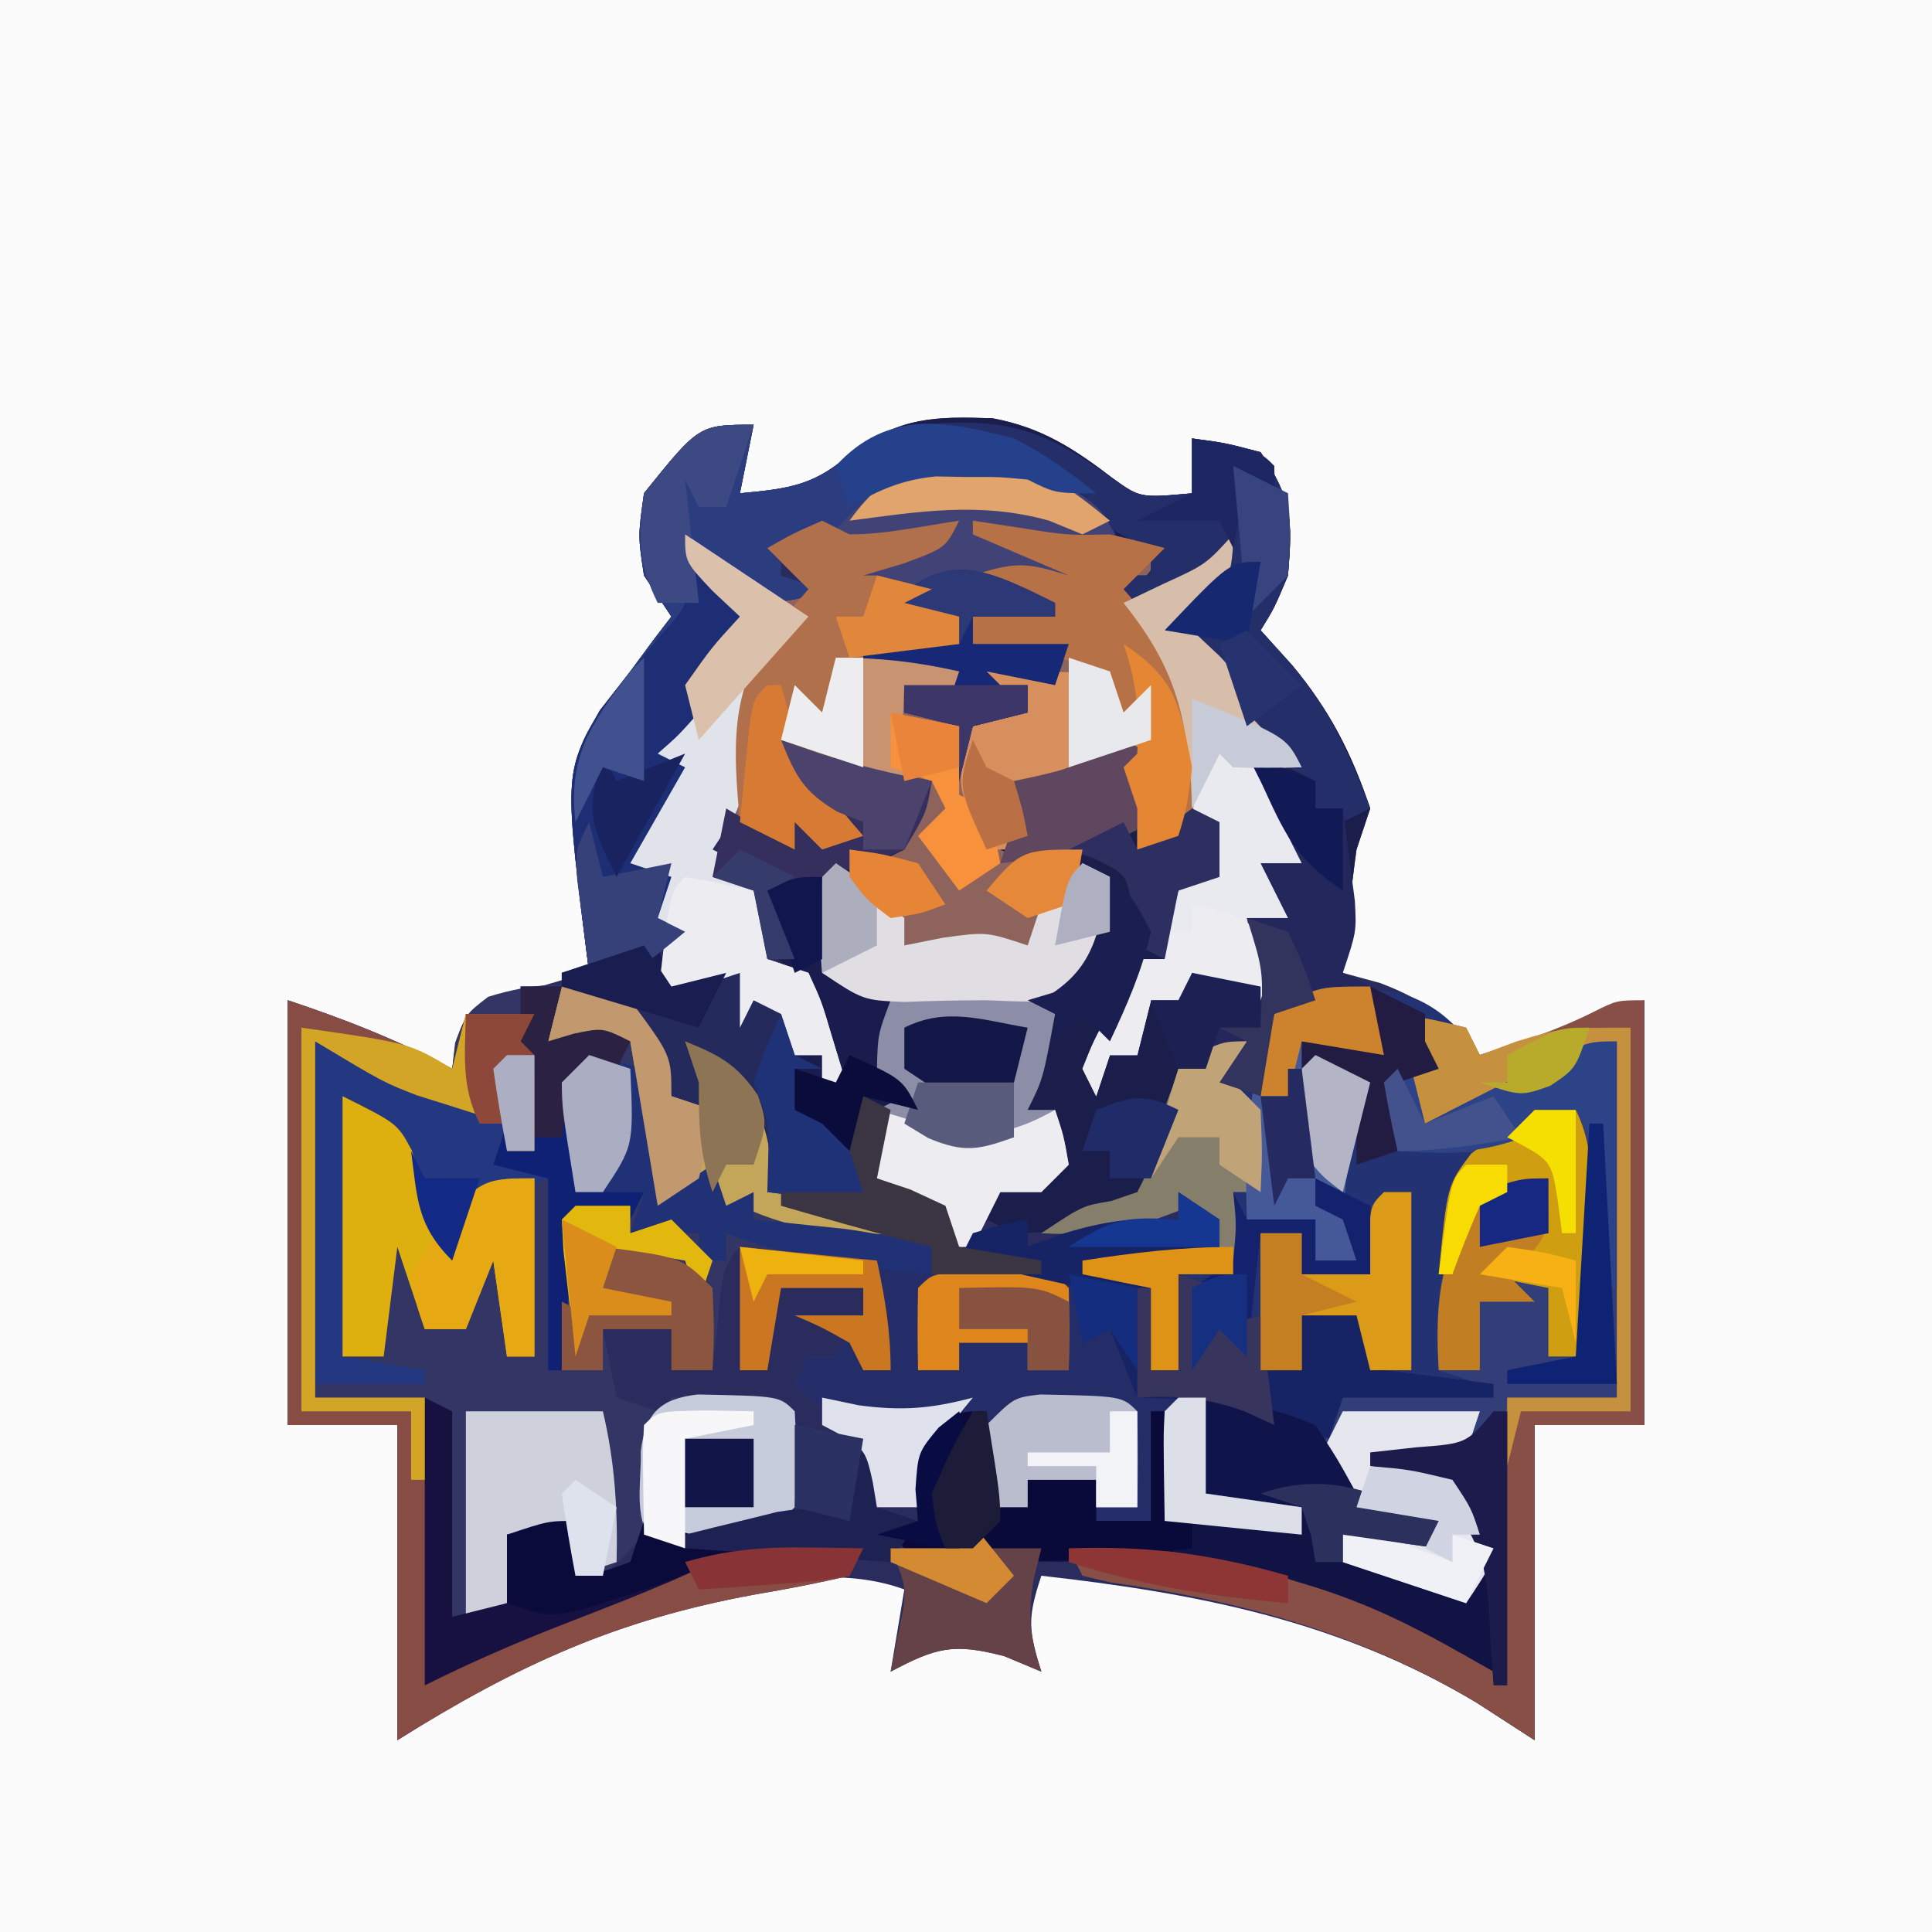 <?xml version="1.0" encoding="UTF-8"?>
<svg version="1.1" xmlns="http://www.w3.org/2000/svg" width="141" height="141">
<path d="M0 0 C46.53 0 93.06 0 141 0 C141 46.53 141 93.06 141 141 C94.47 141 47.94 141 0 141 C0 94.47 0 47.94 0 0 Z " fill="#FBFBFB" transform="translate(0,0)"/>
<path d="M0 0 C-0.33 1.65 -0.66 3.3 -1 5 C2.616 4.664 4.526 4.435 7.25 1.938 C10.788 -0.555 13.181 -0.618 17.434 -0.473 C20.986 0.182 23.372 1.732 26.211 3.906 C28.219 5.348 28.219 5.348 32 5 C32 3.68 32 2.36 32 1 C34.375 1.312 34.375 1.312 37 2 C39.325 5.488 39.335 6.901 39 11 C38 13.375 38 13.375 37 15 C37.763 15.846 38.526 16.691 39.312 17.562 C42.059 20.864 43.618 23.931 45 28 C44.505 29.485 44.505 29.485 44 31 C43.782 32.559 43.596 34.122 43.438 35.688 C43.312 36.9 43.312 36.9 43.184 38.137 C43.123 38.752 43.062 39.366 43 40 C43.907 40.248 44.815 40.495 45.75 40.75 C49.104 42.04 50.677 43.32 53 46 C53.866 45.711 54.733 45.422 55.625 45.125 C58.75 44.083 61.875 43.042 65 42 C65 52.23 65 62.46 65 73 C62.36 73 59.72 73 57 73 C57 80.59 57 88.18 57 96 C55.597 95.093 54.195 94.185 52.75 93.25 C42.748 87.294 32.466 85.289 21 84 C19.956 87.133 20.066 87.99 21 91 C19.67 90.443 19.67 90.443 18.312 89.875 C14.592 88.892 13.326 89.239 10 91 C10.33 89.02 10.66 87.04 11 85 C3.289 82.152 -8.305 86.777 -15.559 89.742 C-19.166 91.601 -22.559 93.849 -26 96 C-26 88.41 -26 80.82 -26 73 C-28.64 73 -31.28 73 -34 73 C-34 62.77 -34 52.54 -34 42 C-29.65 43.45 -26.009 44.9 -22 47 C-21.929 46.376 -21.858 45.752 -21.785 45.109 C-21 43 -21 43 -18.934 41.953 C-17.698 41.605 -17.698 41.605 -16.438 41.25 C-15.611 41.008 -14.785 40.765 -13.934 40.516 C-13.296 40.345 -12.657 40.175 -12 40 C-12.072 39.432 -12.144 38.863 -12.219 38.277 C-13.899 24.299 -13.899 24.299 -9 18 C-8.422 17.216 -7.845 16.433 -7.25 15.625 C-6.838 15.089 -6.425 14.553 -6 14 C-6.66 13.01 -7.32 12.02 -8 11 C-8.438 8.125 -8.438 8.125 -8 5 C-3.978 0 -3.978 0 0 0 Z " fill="#2A2C5E" transform="translate(55,31)"/>
<path d="M0 0 C2.595 1.643 2.924 2.703 3.688 5.688 C3.791 6.451 3.894 7.214 4 8 C4.66 7.67 5.32 7.34 6 7 C5.67 6.01 5.34 5.02 5 4 C8.358 5.39 10.186 6.825 12 10 C12 11.65 12 13.3 12 15 C16.95 15.99 16.95 15.99 22 17 C22.495 18.98 22.495 18.98 23 21 C23.626 20.988 24.253 20.977 24.898 20.965 C25.716 20.956 26.533 20.947 27.375 20.938 C28.187 20.926 28.999 20.914 29.836 20.902 C32 21 32 21 34 22 C34.495 23.485 34.495 23.485 35 25 C35.66 24.67 36.32 24.34 37 24 C37.66 25.65 38.32 27.3 39 29 C40.32 29 41.64 29 43 29 C43 31.64 43 34.28 43 37 C45.31 37.33 47.62 37.66 50 38 C50 38.66 50 39.32 50 40 C45.05 39.67 40.1 39.34 35 39 C35 38.01 35 37.02 35 36 C33.35 36 31.7 36 30 36 C30 36.66 30 37.32 30 38 C29.01 38 28.02 38 27 38 C27 35.69 27 33.38 27 31 C23.888 32.985 23.888 32.985 22.25 36.188 C22.168 36.786 22.085 37.384 22 38 C21.01 38 20.02 38 19 38 C18.938 37.443 18.876 36.886 18.812 36.312 C17.666 33.05 15.506 31.313 13 29 C13.33 28.34 13.66 27.68 14 27 C14.66 27 15.32 27 16 27 C16.33 26.34 16.66 25.68 17 25 C15.68 24.67 14.36 24.34 13 24 C14.65 24 16.3 24 18 24 C18 23.34 18 22.68 18 22 C16.02 22 14.04 22 12 22 C11.67 23.98 11.34 25.96 11 28 C10.34 28 9.68 28 9 28 C9 25.03 9 22.06 9 19 C7.503 20.497 7.668 21.988 7.438 24.062 C7.293 25.362 7.149 26.661 7 28 C6.01 28 5.02 28 4 28 C4 27.01 4 26.02 4 25 C2.35 25 0.7 25 -1 25 C-0.67 26.65 -0.34 28.3 0 30 C0.99 30.33 1.98 30.66 3 31 C3.33 30.67 3.66 30.34 4 30 C5.812 29.867 5.812 29.867 8 29.875 C8.722 29.872 9.444 29.87 10.188 29.867 C12 30 12 30 13 31 C13.188 34.438 13.188 34.438 13 38 C9.967 41.033 7.226 40.665 3 41 C2.505 40.505 2.505 40.505 2 40 C1.546 40.495 1.093 40.99 0.625 41.5 C-1 43 -1 43 -3 43 C-3 41.68 -3 40.36 -3 39 C-5.475 39.495 -5.475 39.495 -8 40 C-8 41.65 -8 43.3 -8 45 C-9.98 45.495 -9.98 45.495 -12 46 C-12.495 38.575 -12.495 38.575 -13 31 C-13 37.27 -13 43.54 -13 50 C-11.226 49.072 -9.453 48.144 -7.625 47.188 C1.068 42.867 8.265 40.529 18 41 C17.505 41.99 17.505 41.99 17 43 C14.705 43.539 12.387 43.98 10.062 44.375 C-0.026 46.232 -7.184 49.49 -16 55 C-16 47.41 -16 39.82 -16 32 C-18.64 32 -21.28 32 -24 32 C-24 21.77 -24 11.54 -24 1 C-19.65 2.45 -16.009 3.9 -12 6 C-11.918 5.381 -11.835 4.763 -11.75 4.125 C-11 2 -11 2 -9.375 0.75 C-6.103 -0.283 -3.408 -0.31 0 0 Z " fill="#333664" transform="translate(45,72)"/>
<path d="M0 0 C0.66 0.33 1.32 0.66 2 1 C4.658 1 7.374 0.382 10 0 C9 2 9 2 5.938 3.125 C4.968 3.414 3.999 3.703 3 4 C3.33 4 3.66 4 4 4 C5.336 4.324 6.669 4.657 8 5 C7.01 5.495 7.01 5.495 6 6 C7.32 6.33 8.64 6.66 10 7 C10 7.66 10 8.32 10 9 C7.69 9 5.38 9 3 9 C3.33 9.66 3.66 10.32 4 11 C5.65 10.67 7.3 10.34 9 10 C9.33 11.32 9.66 12.64 10 14 C8.68 13.34 7.36 12.68 6 12 C6 12.66 6 13.32 6 14 C9.378 14.845 11.675 15.108 15 14 C15 13.34 15 12.68 15 12 C13.02 12.99 13.02 12.99 11 14 C11.33 12.68 11.66 11.36 12 10 C14.475 10.495 14.475 10.495 17 11 C17.33 10.34 17.66 9.68 18 9 C15.69 9 13.38 9 11 9 C11 8.34 11 7.68 11 7 C12.32 6.67 13.64 6.34 15 6 C13.68 5.34 12.36 4.68 11 4 C14.133 2.956 14.99 3.066 18 4 C15.69 3.01 13.38 2.02 11 1 C14 0 14 0 17.438 1 C20.714 1.92 21.944 2.222 25 1 C24 4 24 4 22 5 C25.821 4.469 28.062 3.503 31 1 C29.796 3.494 28.546 5.681 27 8 C27.66 8.619 28.32 9.238 29 9.875 C31 12 31 12 31 14 C32.292 15.373 33.624 16.71 35 18 C34.01 18 33.02 18 32 18 C32.474 18.578 32.949 19.155 33.438 19.75 C34.948 21.926 35.54 23.426 36 26 C35.01 26 34.02 26 33 26 C33.66 27.65 34.32 29.3 35 31 C34.34 31 33.68 31 33 31 C32.67 32.32 32.34 33.64 32 35 C30.35 34.34 28.7 33.68 27 33 C26.67 34.32 26.34 35.64 26 37 C26 36.34 26 35.68 26 35 C25.34 35 24.68 35 24 35 C23.67 36.32 23.34 37.64 23 39 C22.34 39 21.68 39 21 39 C20.67 39.99 20.34 40.98 20 42 C19.67 41.34 19.34 40.68 19 40 C19.777 38.055 19.777 38.055 20.938 35.875 C21.318 35.151 21.698 34.426 22.09 33.68 C22.39 33.125 22.691 32.571 23 32 C23.66 32 24.32 32 25 32 C25.186 30.793 25.186 30.793 25.375 29.562 C25.581 28.717 25.788 27.871 26 27 C26.66 26.67 27.32 26.34 28 26 C27.505 25.01 27.505 25.01 27 24 C27.66 24 28.32 24 29 24 C28.34 23.34 27.68 22.68 27 22 C25.02 22.99 25.02 22.99 23 24 C23 23.01 23 22.02 23 21 C22.505 19.515 22.505 19.515 22 18 C19.071 18.628 16.639 19.586 14 21 C14.33 21.99 14.66 22.98 15 24 C15.804 24.144 16.609 24.289 17.438 24.438 C20 25 20 25 21 26 C20.662 30.564 20.356 32.924 17 36 C16.344 38.527 16.344 38.527 16 41 C15.67 41.66 15.34 42.32 15 43 C15.66 43 16.32 43 17 43 C17.625 44.875 17.625 44.875 18 47 C17.34 47.66 16.68 48.32 16 49 C15.01 49 14.02 49 13 49 C12.34 50.32 11.68 51.64 11 53 C10.34 53 9.68 53 9 53 C8.67 52.01 8.34 51.02 8 50 C6 48.791 6 48.791 4 48 C4 46.35 4 44.7 4 43 C4.99 42.505 4.99 42.505 6 42 C5.34 41.34 4.68 40.68 4 40 C3.783 38.763 3.783 38.763 3.562 37.5 C3.223 34.651 3.223 34.651 0 33 C-0.312 29.5 -0.312 29.5 0 26 C0.66 25.34 1.32 24.68 2 24 C3.32 24 4.64 24 6 24 C6.33 22.68 6.66 21.36 7 20 C6.423 19.856 5.845 19.711 5.25 19.562 C3.167 19.042 1.083 18.521 -1 18 C0.32 19.65 1.64 21.3 3 23 C2.01 23.33 1.02 23.66 0 24 C-0.66 23.34 -1.32 22.68 -2 22 C-2 22.66 -2 23.32 -2 24 C-4.475 23.01 -4.475 23.01 -7 22 C-7.33 22.66 -7.66 23.32 -8 24 C-7.34 24.33 -6.68 24.66 -6 25 C-6.33 25.33 -6.66 25.66 -7 26 C-6.34 26.33 -5.68 26.66 -5 27 C-4.375 29.562 -4.375 29.562 -4 32 C-3.01 32.33 -2.02 32.66 -1 33 C-0.051 35.066 -0.051 35.066 0.688 37.562 C0.939 38.389 1.19 39.215 1.449 40.066 C1.631 40.704 1.813 41.343 2 42 C1.34 41.67 0.68 41.34 0 41 C0 40.34 0 39.68 0 39 C-0.66 39 -1.32 39 -2 39 C-2.495 37.515 -2.495 37.515 -3 36 C-3.66 35.67 -4.32 35.34 -5 35 C-5.33 35.66 -5.66 36.32 -6 37 C-6 35.68 -6 34.36 -6 33 C-7.98 33.66 -9.96 34.32 -12 35 C-11.67 33.35 -11.34 31.7 -11 30 C-11.66 30 -12.32 30 -13 30 C-12.67 28.68 -12.34 27.36 -12 26 C-12.99 25.67 -13.98 25.34 -15 25 C-13.68 22.69 -12.36 20.38 -11 18 C-11.99 17.67 -12.98 17.34 -14 17 C-13.175 16.402 -12.35 15.804 -11.5 15.188 C-10.675 14.466 -9.85 13.744 -9 13 C-9 12.01 -9 11.02 -9 10 C-7.5 8.312 -7.5 8.312 -6 7 C-7.32 5.68 -8.64 4.36 -10 3 C-9.67 2.34 -9.34 1.68 -9 1 C-8.237 1.66 -7.474 2.32 -6.688 3 C-4.157 5.299 -4.157 5.299 -1 5 C-1.99 4.01 -2.98 3.02 -4 2 C-2.125 0.938 -2.125 0.938 0 0 Z " fill="#8D635B" transform="translate(60,38)"/>
<path d="M0 0 C2.773 0.798 4.204 2.314 5.941 4.559 C6.808 4.27 7.674 3.981 8.566 3.684 C11.691 2.642 14.816 1.6 17.941 0.559 C17.941 10.789 17.941 21.019 17.941 31.559 C15.301 31.559 12.661 31.559 9.941 31.559 C9.941 39.149 9.941 46.739 9.941 54.559 C8.539 53.651 7.136 52.744 5.691 51.809 C-2.656 46.817 -11.393 44.394 -20.977 43.051 C-21.664 42.888 -22.351 42.726 -23.059 42.559 C-23.389 41.899 -23.719 41.239 -24.059 40.559 C-18.193 40.323 -13.55 40.966 -7.996 42.809 C-7.328 43.014 -6.659 43.219 -5.971 43.43 C-1.088 44.995 2.246 46.875 6.941 49.559 C6.941 43.619 6.941 37.679 6.941 31.559 C5.291 32.549 3.641 33.539 1.941 34.559 C2.9 35.177 2.9 35.177 3.879 35.809 C5.941 37.559 5.941 37.559 6.816 39.559 C6.941 41.559 6.941 41.559 4.941 44.559 C1.971 43.569 -0.999 42.579 -4.059 41.559 C-4.059 40.569 -4.059 39.579 -4.059 38.559 C-1.749 39.219 0.561 39.879 2.941 40.559 C2.941 39.899 2.941 39.239 2.941 38.559 C2.013 38.455 1.085 38.352 0.129 38.246 C-3.091 37.552 -4.084 37.081 -6.059 34.559 C-5.246 32.121 -5.246 32.121 -4.059 29.559 C-3.069 29.229 -2.079 28.899 -1.059 28.559 C-1.719 26.909 -2.379 25.259 -3.059 23.559 C-4.379 23.559 -5.699 23.559 -7.059 23.559 C-7.059 24.879 -7.059 26.199 -7.059 27.559 C-9.496 27.184 -9.496 27.184 -12.059 26.559 C-12.389 25.899 -12.719 25.239 -13.059 24.559 C-13.719 25.549 -14.379 26.539 -15.059 27.559 C-15.028 26.105 -15.028 26.105 -14.996 24.621 C-14.702 21.684 -14.702 21.684 -16.059 20.559 C-16.059 22.869 -16.059 25.179 -16.059 27.559 C-16.719 27.559 -17.379 27.559 -18.059 27.559 C-18.059 25.579 -18.059 23.599 -18.059 21.559 C-19.709 21.229 -21.359 20.899 -23.059 20.559 C-23.059 20.229 -23.059 19.899 -23.059 19.559 C-19.759 19.229 -16.459 18.899 -13.059 18.559 C-13.719 17.569 -14.379 16.579 -15.059 15.559 C-15.945 15.889 -16.832 16.219 -17.746 16.559 C-20.768 17.471 -22.942 17.742 -26.059 17.559 C-23.059 15.559 -23.059 15.559 -20.961 15.211 C-20.333 14.996 -19.705 14.78 -19.059 14.559 C-18.102 12.533 -18.102 12.533 -17.621 10.121 C-16.369 5.739 -16.369 5.739 -13.371 3.996 C-12.226 3.78 -12.226 3.78 -11.059 3.559 C-11.389 4.549 -11.719 5.539 -12.059 6.559 C-11.399 6.889 -10.739 7.219 -10.059 7.559 C-9.955 6.61 -9.852 5.661 -9.746 4.684 C-8.493 -1.012 -5.148 -0.768 0 0 Z " fill="#233272" transform="translate(102.059,72.441)"/>
<path d="M0 0 C-0.33 1.65 -0.66 3.3 -1 5 C2.616 4.664 4.526 4.435 7.25 1.938 C10.788 -0.555 13.181 -0.618 17.434 -0.473 C20.986 0.182 23.372 1.732 26.211 3.906 C28.219 5.348 28.219 5.348 32 5 C32 3.68 32 2.36 32 1 C34.375 1.312 34.375 1.312 37 2 C39.325 5.488 39.335 6.901 39 11 C38 13.375 38 13.375 37 15 C37.763 15.846 38.526 16.691 39.312 17.562 C42.059 20.864 43.618 23.931 45 28 C44.505 29.485 44.505 29.485 44 31 C43.782 32.559 43.596 34.122 43.438 35.688 C43.354 36.496 43.27 37.304 43.184 38.137 C43.093 39.059 43.093 39.059 43 40 C43.99 40.495 43.99 40.495 45 41 C42.69 41.66 40.38 42.32 38 43 C37.67 44.98 37.34 46.96 37 49 C36.01 48.67 35.02 48.34 34 48 C34.66 47.01 35.32 46.02 36 45 C33.47 45.324 33.47 45.324 31 47 C30.416 49.077 30.416 49.077 30.125 51.438 C29.426 55.658 29.426 55.658 27.434 57.258 C24.566 58.491 22.116 59 19 59 C18.34 58.67 17.68 58.34 17 58 C17.33 57.34 17.66 56.68 18 56 C18.99 56 19.98 56 21 56 C21.33 54.02 21.66 52.04 22 50 C20.02 50.495 20.02 50.495 18 51 C18.474 50.422 18.949 49.845 19.438 49.25 C20.948 47.074 21.54 45.574 22 43 C21.01 42.505 21.01 42.505 20 42 C20.639 41.814 21.279 41.629 21.938 41.438 C24.421 40.058 24.421 40.058 24.75 36.375 C24.832 35.261 24.915 34.148 25 33 C24.216 32.856 23.433 32.711 22.625 32.562 C20 32 20 32 18 31 C18 28 18 28 19 26 C20.318 25.61 21.657 25.29 23 25 C25.004 24.345 27.005 23.68 29 23 C29 29 29 29 28 31 C30.475 29.515 30.475 29.515 33 28 C33.495 30.475 33.495 30.475 34 33 C33.01 33.33 32.02 33.66 31 34 C30.814 35.207 30.814 35.207 30.625 36.438 C30.419 37.283 30.212 38.129 30 39 C29.01 39.495 29.01 39.495 28 40 C27.273 41.979 26.602 43.98 26 46 C26.66 46 27.32 46 28 46 C28.33 44.68 28.66 43.36 29 42 C29.66 42 30.32 42 31 42 C31.495 41.01 31.495 41.01 32 40 C33.65 40.33 35.3 40.66 37 41 C36.67 39.35 36.34 37.7 36 36 C36.99 36 37.98 36 39 36 C38.34 34.68 37.68 33.36 37 32 C37.99 32 38.98 32 40 32 C39.526 31.051 39.051 30.102 38.562 29.125 C37.708 27.417 36.854 25.708 36 24 C36.99 24 37.98 24 39 24 C38.361 23.587 37.721 23.175 37.062 22.75 C34.682 20.73 34.725 19.902 34 17 C32.023 15.246 32.023 15.246 30 14 C30.66 13.34 31.32 12.68 32 12 C30.35 12.33 28.7 12.66 27 13 C26.505 12.01 26.505 12.01 26 11 C26.99 11 27.98 11 29 11 C29 10.34 29 9.68 29 9 C28.237 9.186 27.474 9.371 26.688 9.562 C24 10 24 10 21 9 C21.99 9.66 22.98 10.32 24 11 C23.67 11.66 23.34 12.32 23 13 C22.01 12.67 21.02 12.34 20 12 C20.66 12.66 21.32 13.32 22 14 C20.02 14 18.04 14 16 14 C16 14.66 16 15.32 16 16 C18.31 16 20.62 16 23 16 C22.505 17.485 22.505 17.485 22 19 C20.35 18.67 18.7 18.34 17 18 C17.33 18.33 17.66 18.66 18 19 C18.66 19 19.32 19 20 19 C20 19.66 20 20.32 20 21 C18.68 21.33 17.36 21.66 16 22 C15.67 23.32 15.34 24.64 15 26 C15 24.68 15 23.36 15 22 C13.68 21.67 12.36 21.34 11 21 C11 20.34 11 19.68 11 19 C11.99 19.33 12.98 19.66 14 20 C14 19.34 14 18.68 14 18 C12.02 18.33 10.04 18.66 8 19 C8 18.01 8 17.02 8 16 C10.31 16 12.62 16 15 16 C15 15.34 15 14.68 15 14 C13.02 14 11.04 14 9 14 C9.66 13.34 10.32 12.68 11 12 C9.68 12.33 8.36 12.66 7 13 C7.33 12.01 7.66 11.02 8 10 C10.562 8.812 10.562 8.812 13 8 C10.03 8.66 7.06 9.32 4 10 C4.33 9.34 4.66 8.68 5 8 C4.01 8.33 3.02 8.66 2 9 C2 9.66 2 10.32 2 11 C2.99 11.33 3.98 11.66 5 12 C3.312 12.75 3.312 12.75 1 13 C-1.75 11.062 -1.75 11.062 -4 9 C-2.35 10.98 -0.7 12.96 1 15 C0.175 15.433 -0.65 15.866 -1.5 16.312 C-2.325 16.869 -3.15 17.426 -4 18 C-4 18.99 -4 19.98 -4 21 C-5.5 22.688 -5.5 22.688 -7 24 C-6.34 24.33 -5.68 24.66 -5 25 C-6.32 27.31 -7.64 29.62 -9 32 C-8.01 32.33 -7.02 32.66 -6 33 C-6.33 33.99 -6.66 34.98 -7 36 C-6.34 36.33 -5.68 36.66 -5 37 C-8.625 40 -8.625 40 -12 40 C-13.843 25.483 -13.843 25.483 -11.188 20.812 C-10.466 19.884 -9.744 18.956 -9 18 C-8.422 17.216 -7.845 16.433 -7.25 15.625 C-6.838 15.089 -6.425 14.553 -6 14 C-6.66 13.01 -7.32 12.02 -8 11 C-8.438 8.125 -8.438 8.125 -8 5 C-3.978 0 -3.978 0 0 0 Z " fill="#1B1D4A" transform="translate(55,31)"/>
<path d="M0 0 C0.887 0.309 1.774 0.619 2.688 0.938 C5.467 1.829 8.131 2.494 11 3 C10.312 5.375 10.312 5.375 9 8 C6.375 9.312 6.375 9.312 4 10 C3.67 12.31 3.34 14.62 3 17 C4.65 17.66 6.3 18.32 8 19 C7.959 19.763 7.918 20.526 7.875 21.312 C7.779 24.227 7.779 24.227 10 27 C9.01 27 8.02 27 7 27 C7 28.65 7 30.3 7 32 C8.65 32.66 10.3 33.32 12 34 C12 34.99 12 35.98 12 37 C13.98 36.34 15.96 35.68 18 35 C18 35.66 18 36.32 18 37 C18.887 36.67 19.774 36.34 20.688 36 C23.709 35.088 25.884 34.817 29 35 C29.495 34.01 29.495 34.01 30 33 C30.66 34.32 31.32 35.64 32 37 C29.03 37.66 26.06 38.32 23 39 C24.32 39.33 25.64 39.66 27 40 C27 41.98 27 43.96 27 46 C27.66 46 28.32 46 29 46 C29 43.69 29 41.38 29 39 C29.99 39.33 30.98 39.66 32 40 C31.34 40 30.68 40 30 40 C30.33 40.99 30.66 41.98 31 43 C32.98 42.505 32.98 42.505 35 42 C35 43.32 35 44.64 35 46 C35.99 46 36.98 46 38 46 C38 44.68 38 43.36 38 42 C40.475 41.505 40.475 41.505 43 41 C43.495 43.475 43.495 43.475 44 46 C46.64 46.33 49.28 46.66 52 47 C52 47.33 52 47.66 52 48 C48.37 48 44.74 48 41 48 C40.67 48.99 40.34 49.98 40 51 C39.408 50.783 38.817 50.567 38.207 50.344 C32.263 48.222 32.263 48.222 26 48 C25.34 46.35 24.68 44.7 24 43 C23.01 43.495 23.01 43.495 22 44 C22 42.68 22 41.36 22 40 C18.37 39.67 14.74 39.34 11 39 C11 38.34 11 37.68 11 37 C10.428 36.867 9.855 36.734 9.266 36.598 C7.023 36.006 4.914 35.267 2.75 34.438 C2.044 34.168 1.337 33.899 0.609 33.621 C0.078 33.416 -0.453 33.211 -1 33 C-0.876 31.917 -0.876 31.917 -0.75 30.812 C-1.077 27.128 -2.498 25.649 -5 23 C-5.66 22.67 -6.32 22.34 -7 22 C-6.34 23.65 -5.68 25.3 -5 27 C-5.99 26.67 -6.98 26.34 -8 26 C-8.454 25.031 -8.908 24.061 -9.375 23.062 C-10.721 19.819 -10.721 19.819 -13.688 18.625 C-14.832 18.316 -14.832 18.316 -16 18 C-16 17.67 -16 17.34 -16 17 C-13.69 16.34 -11.38 15.68 -9 15 C-8.67 15.99 -8.34 16.98 -8 18 C-6.35 17.67 -4.7 17.34 -3 17 C-2.67 17.66 -2.34 18.32 -2 19 C-1.01 19.33 -0.02 19.66 1 20 C1 20.99 1 21.98 1 23 C1.66 23 2.32 23 3 23 C1.873 19.1 0.915 16.782 -2 14 C-2 13.01 -2 12.02 -2 11 C-2.99 10.67 -3.98 10.34 -5 10 C-4.67 8.35 -4.34 6.7 -4 5 C-2.35 5.99 -0.7 6.98 1 8 C0.34 6.35 -0.32 4.7 -1 3 C0.65 4.32 2.3 5.64 4 7 C2.02 3.535 2.02 3.535 0 0 Z " fill="#191C4C" transform="translate(57,54)"/>
<path d="M0 0 C-0.33 1.65 -0.66 3.3 -1 5 C2.675 4.658 4.546 4.417 7.312 1.875 C10.787 -0.549 12.709 -0.288 16.781 0.391 C20.138 1.313 22.394 2.712 25 5 C26.375 7.75 26.375 7.75 27 10 C26.381 9.835 25.762 9.67 25.125 9.5 C23.039 8.924 23.039 8.924 21 9 C21.99 9.66 22.98 10.32 24 11 C23.67 11.66 23.34 12.32 23 13 C22.01 12.67 21.02 12.34 20 12 C20.66 12.66 21.32 13.32 22 14 C20.02 14 18.04 14 16 14 C16 14.66 16 15.32 16 16 C18.31 16 20.62 16 23 16 C22.505 17.485 22.505 17.485 22 19 C20.35 18.67 18.7 18.34 17 18 C17.33 18.33 17.66 18.66 18 19 C18.66 19 19.32 19 20 19 C20 19.66 20 20.32 20 21 C18.68 21.33 17.36 21.66 16 22 C15.67 23.32 15.34 24.64 15 26 C15 24.68 15 23.36 15 22 C13.68 21.67 12.36 21.34 11 21 C11 20.34 11 19.68 11 19 C11.99 19.33 12.98 19.66 14 20 C14 19.34 14 18.68 14 18 C12.02 18.33 10.04 18.66 8 19 C8 18.01 8 17.02 8 16 C10.31 16 12.62 16 15 16 C15 15.34 15 14.68 15 14 C13.02 14 11.04 14 9 14 C9.66 13.34 10.32 12.68 11 12 C9.68 12.33 8.36 12.66 7 13 C7.33 12.01 7.66 11.02 8 10 C10.562 8.812 10.562 8.812 13 8 C10.03 8.66 7.06 9.32 4 10 C4.33 9.34 4.66 8.68 5 8 C4.01 8.33 3.02 8.66 2 9 C2 9.66 2 10.32 2 11 C2.99 11.33 3.98 11.66 5 12 C3.312 12.75 3.312 12.75 1 13 C-1.75 11.062 -1.75 11.062 -4 9 C-2.35 10.98 -0.7 12.96 1 15 C0.175 15.433 -0.65 15.866 -1.5 16.312 C-2.325 16.869 -3.15 17.426 -4 18 C-4 18.99 -4 19.98 -4 21 C-5.5 22.688 -5.5 22.688 -7 24 C-6.34 24.33 -5.68 24.66 -5 25 C-6.32 27.31 -7.64 29.62 -9 32 C-8.01 32.33 -7.02 32.66 -6 33 C-6.33 33.99 -6.66 34.98 -7 36 C-6.34 36.33 -5.68 36.66 -5 37 C-8.625 40 -8.625 40 -12 40 C-13.843 25.483 -13.843 25.483 -11.188 20.812 C-10.466 19.884 -9.744 18.956 -9 18 C-8.422 17.216 -7.845 16.433 -7.25 15.625 C-6.838 15.089 -6.425 14.553 -6 14 C-6.66 13.01 -7.32 12.02 -8 11 C-8.438 8.125 -8.438 8.125 -8 5 C-3.978 0 -3.978 0 0 0 Z " fill="#2C3D7F" transform="translate(55,31)"/>
<path d="M0 0 C1.382 0.144 2.764 0.289 4.188 0.438 C9.555 0.983 14.929 1.363 20.312 1.719 C23 2 23 2 25 3 C25.33 3.99 25.66 4.98 26 6 C26.66 5.67 27.32 5.34 28 5 C28.66 6.65 29.32 8.3 30 10 C31.32 10 32.64 10 34 10 C34 12.64 34 15.28 34 18 C36.31 18.33 38.62 18.66 41 19 C41 19.66 41 20.32 41 21 C36.05 20.67 31.1 20.34 26 20 C26 19.01 26 18.02 26 17 C24.35 17 22.7 17 21 17 C21 17.66 21 18.32 21 19 C20.01 19 19.02 19 18 19 C18 16.69 18 14.38 18 12 C14.888 13.985 14.888 13.985 13.25 17.188 C13.168 17.786 13.085 18.384 13 19 C12.01 19 11.02 19 10 19 C9.938 18.443 9.876 17.886 9.812 17.312 C8.666 14.05 6.506 12.313 4 10 C4.33 9.34 4.66 8.68 5 8 C5.66 8 6.32 8 7 8 C7.33 7.34 7.66 6.68 8 6 C6.68 5.67 5.36 5.34 4 5 C5.65 5 7.3 5 9 5 C9 4.34 9 3.68 9 3 C7.02 3 5.04 3 3 3 C2.67 4.98 2.34 6.96 2 9 C1.34 9 0.68 9 0 9 C0 6.03 0 3.06 0 0 Z " fill="#242D68" transform="translate(54,91)"/>
<path d="M0 0 C0 8.58 0 17.16 0 26 C-3.96 26.495 -3.96 26.495 -8 27 C-9.815 28.396 -9.815 28.396 -11 30 C-11.99 30.33 -12.98 30.66 -14 31 C-13.361 31.413 -12.721 31.825 -12.062 32.25 C-10 34 -10 34 -9.125 36 C-9 38 -9 38 -11 41 C-13.97 40.01 -16.94 39.02 -20 38 C-20 37.01 -20 36.02 -20 35 C-17.69 35.66 -15.38 36.32 -13 37 C-13 36.34 -13 35.68 -13 35 C-13.928 34.897 -14.856 34.794 -15.812 34.688 C-19.033 33.993 -20.026 33.523 -22 31 C-21.34 29.35 -20.68 27.7 -20 26 C-16.7 25.67 -13.4 25.34 -10 25 C-10.99 24.67 -11.98 24.34 -13 24 C-13.311 18.817 -12.993 15.334 -10 11 C-7.312 10.125 -7.312 10.125 -5 10 C-5 14 -5 14 -6.5 15.75 C-6.995 16.163 -7.49 16.575 -8 17 C-7.01 17.33 -6.02 17.66 -5 18 C-5 19.65 -5 21.3 -5 23 C-4.01 23 -3.02 23 -2 23 C-2.33 17.06 -2.66 11.12 -3 5 C-4.98 5.99 -6.96 6.98 -9 8 C-12.875 8.188 -12.875 8.188 -16 8 C-16.33 6.35 -16.66 4.7 -17 3 C-16.34 2.67 -15.68 2.34 -15 2 C-14.67 3.32 -14.34 4.64 -14 6 C-13.157 5.567 -12.314 5.134 -11.445 4.688 C-10.35 4.131 -9.254 3.574 -8.125 3 C-6.489 2.165 -6.489 2.165 -4.82 1.312 C-2 0 -2 0 0 0 Z " fill="#323E78" transform="translate(118,76)"/>
<path d="M0 0 C5.382 0.97 5.382 0.97 8 2 C9.625 4.5 9.625 4.5 11 7 C14.076 8.36 14.076 8.36 17 9 C17 9.66 17 10.32 17 11 C14.69 10.67 12.38 10.34 10 10 C12.938 12.503 15.179 13.469 19 14 C20.251 11.17 20.251 11.17 19.438 8.938 C17.414 6.21 15.212 5.838 12 5 C12 4.67 12 4.34 12 4 C13.093 3.876 14.186 3.752 15.312 3.625 C19.074 3.245 19.074 3.245 22 1 C22 7.6 22 14.2 22 21 C14.5 17.625 14.5 17.625 12.189 16.573 C6.055 13.853 -0.059 11.643 -6.875 11.938 C-11.924 12.039 -17.035 12.012 -22 11 C-22.66 10.34 -23.32 9.68 -24 9 C-23.01 9 -22.02 9 -21 9 C-21.062 8.237 -21.124 7.474 -21.188 6.688 C-21 4 -21 4 -19.625 2.188 C-18 1 -18 1 -16 1 C-16 3.31 -16 5.62 -16 8 C-15.01 8 -14.02 8 -13 8 C-13 7.34 -13 6.68 -13 6 C-11.35 6 -9.7 6 -8 6 C-8 6.99 -8 7.98 -8 9 C-6.68 9 -5.36 9 -4 9 C-4 6.36 -4 3.72 -4 1 C-3.67 1 -3.34 1 -3 1 C-3 3.64 -3 6.28 -3 9 C0.3 9.33 3.6 9.66 7 10 C7 9.34 7 8.68 7 8 C4.69 7.67 2.38 7.34 0 7 C0 4.69 0 2.38 0 0 Z " fill="#111345" transform="translate(88,102)"/>
<path d="M0 0 C4.35 1.45 7.991 2.9 12 5 C12.33 3.68 12.66 2.36 13 1 C14.65 1 16.3 1 18 1 C17.67 1.66 17.34 2.32 17 3 C17.33 3.33 17.66 3.66 18 4 C18.041 6.333 18.042 8.667 18 11 C17.34 11 16.68 11 16 11 C16 10.34 16 9.68 16 9 C15.408 8.818 14.817 8.636 14.207 8.449 C13.417 8.198 12.627 7.946 11.812 7.688 C11.035 7.444 10.258 7.2 9.457 6.949 C7 6 7 6 2 3 C2 11.58 2 20.16 2 29 C4.64 29 7.28 29 10 29 C10.33 35.6 10.66 42.2 11 49 C12.774 48.072 14.547 47.144 16.375 46.188 C25.068 41.867 32.265 39.529 42 40 C41.505 40.99 41.505 40.99 41 42 C38.705 42.539 36.387 42.98 34.062 43.375 C23.974 45.232 16.816 48.49 8 54 C8 46.41 8 38.82 8 31 C5.36 31 2.72 31 0 31 C0 20.77 0 10.54 0 0 Z " fill="#874C43" transform="translate(21,73)"/>
<path d="M0 0 C0 10.23 0 20.46 0 31 C-2.64 31 -5.28 31 -8 31 C-8 38.59 -8 46.18 -8 54 C-9.402 53.093 -10.805 52.185 -12.25 51.25 C-20.597 46.258 -29.334 43.836 -38.918 42.492 C-39.605 42.33 -40.292 42.167 -41 42 C-41.33 41.34 -41.66 40.68 -42 40 C-36.134 39.764 -31.491 40.408 -25.938 42.25 C-25.269 42.455 -24.601 42.66 -23.912 42.871 C-19.03 44.437 -15.696 46.317 -11 49 C-10.67 42.4 -10.34 35.8 -10 29 C-7.36 29 -4.72 29 -2 29 C-2 20.42 -2 11.84 -2 3 C-6.563 5.302 -6.563 5.302 -11.125 7.607 C-15.889 10 -15.889 10 -17 10 C-17 7.667 -17 5.333 -17 3 C-17.33 2.34 -17.66 1.68 -18 1 C-15.562 1.375 -15.562 1.375 -13 2 C-12.67 2.66 -12.34 3.32 -12 4 C-9.155 3.095 -6.423 2.212 -3.75 0.875 C-2 0 -2 0 0 0 Z " fill="#874F45" transform="translate(120,73)"/>
<path d="M0 0 C0.99 0 1.98 0 3 0 C2.67 1.32 2.34 2.64 2 4 C2.619 3.814 3.237 3.629 3.875 3.438 C6 3 6 3 8 4 C7.67 4.66 7.34 5.32 7 6 C6.01 6.33 5.02 6.66 4 7 C4 9.64 4 12.28 4 15 C5.65 15 7.3 15 9 15 C8.67 15.66 8.34 16.32 8 17 C6.68 17 5.36 17 4 17 C3.67 20.63 3.34 24.26 3 28 C2.67 28 2.34 28 2 28 C2 23.38 2 18.76 2 14 C-3.108 16 -3.108 16 -6 20 C-6.507 18.826 -6.507 18.826 -7.023 17.629 C-7.469 16.617 -7.915 15.605 -8.375 14.562 C-9.036 13.048 -9.036 13.048 -9.711 11.504 C-10.751 8.879 -10.751 8.879 -13 8 C-13 14.27 -13 20.54 -13 27 C-11.02 27.33 -9.04 27.66 -7 28 C-7 28.33 -7 28.66 -7 29 C-9.64 29 -12.28 29 -15 29 C-15 20.75 -15 12.5 -15 4 C-11.689 5.324 -8.437 6.67 -5.188 8.125 C-4.002 8.655 -4.002 8.655 -2.793 9.195 C-2.201 9.461 -1.61 9.726 -1 10 C-1 10.66 -1 11.32 -1 12 C-0.34 12 0.32 12 1 12 C1 9.69 1 7.38 1 5 C0.01 5.33 -0.98 5.66 -2 6 C-2 5.34 -2 4.68 -2 4 C-1.34 3.67 -0.68 3.34 0 3 C0 2.01 0 1.02 0 0 Z " fill="#233881" transform="translate(38,72)"/>
<path d="M0 0 C0 3.517 -0.824 4.371 -3 7 C-2.34 7.619 -1.68 8.238 -1 8.875 C1 11 1 11 1 13 C2.292 14.373 3.624 15.71 5 17 C4.01 17 3.02 17 2 17 C2.712 17.866 2.712 17.866 3.438 18.75 C4.948 20.926 5.54 22.426 6 25 C5.01 25 4.02 25 3 25 C3.66 26.65 4.32 28.3 5 30 C4.34 30 3.68 30 3 30 C2.67 31.32 2.34 32.64 2 34 C0.35 33.34 -1.3 32.68 -3 32 C-3.33 33.32 -3.66 34.64 -4 36 C-4 35.34 -4 34.68 -4 34 C-4.66 34 -5.32 34 -6 34 C-6.33 35.32 -6.66 36.64 -7 38 C-7.66 38 -8.32 38 -9 38 C-9.33 38.99 -9.66 39.98 -10 41 C-10.33 40.34 -10.66 39.68 -11 39 C-10.223 37.055 -10.223 37.055 -9.062 34.875 C-8.682 34.151 -8.302 33.426 -7.91 32.68 C-7.61 32.125 -7.309 31.571 -7 31 C-6.34 31 -5.68 31 -5 31 C-4.814 29.793 -4.814 29.793 -4.625 28.562 C-4.419 27.717 -4.213 26.871 -4 26 C-3.34 25.67 -2.68 25.34 -2 25 C-2.33 24.34 -2.66 23.68 -3 23 C-2.34 23 -1.68 23 -1 23 C-1.66 22.01 -2.32 21.02 -3 20 C-3.273 17.949 -3.273 17.949 -3.375 15.688 C-3.777 11.047 -5.126 8.616 -8 5 C-7.051 4.546 -6.103 4.093 -5.125 3.625 C-1.997 2.198 -1.997 2.198 0 0 Z " fill="#E9EAEF" transform="translate(90,39)"/>
<path d="M0 0 C4.5 3 4.5 3 9 6 C8.361 6.639 7.721 7.279 7.062 7.938 C4.674 11.484 4.459 13.742 4.273 17.914 C4 20 4 20 2 23 C2.66 23.33 3.32 23.66 4 24 C3.67 24.33 3.34 24.66 3 25 C3.66 25.33 4.32 25.66 5 26 C5.625 28.562 5.625 28.562 6 31 C6.99 31.33 7.98 31.66 9 32 C9.949 34.066 9.949 34.066 10.688 36.562 C10.939 37.389 11.19 38.215 11.449 39.066 C11.631 39.704 11.813 40.343 12 41 C11.34 40.67 10.68 40.34 10 40 C10 39.34 10 38.68 10 38 C9.34 38 8.68 38 8 38 C7.505 36.515 7.505 36.515 7 35 C6.34 34.67 5.68 34.34 5 34 C4.67 34.66 4.34 35.32 4 36 C4 34.68 4 33.36 4 32 C2.02 32.66 0.04 33.32 -2 34 C-1.67 32.35 -1.34 30.7 -1 29 C-1.66 29 -2.32 29 -3 29 C-2.67 27.68 -2.34 26.36 -2 25 C-2.99 24.67 -3.98 24.34 -5 24 C-3.68 21.69 -2.36 19.38 -1 17 C-1.99 16.67 -2.98 16.34 -4 16 C-3.175 15.402 -2.35 14.804 -1.5 14.188 C-0.675 13.466 0.15 12.744 1 12 C1 11.01 1 10.02 1 9 C2.5 7.312 2.5 7.312 4 6 C3.34 5.381 2.68 4.763 2 4.125 C0 2 0 2 0 0 Z " fill="#E1E3EB" transform="translate(50,39)"/>
<path d="M0 0 C6.145 -0.549 9.183 0.219 14.141 3.906 C16.215 5.338 16.215 5.338 20 5 C20 3.68 20 2.36 20 1 C22.375 1.312 22.375 1.312 25 2 C27.325 5.488 27.335 6.901 27 11 C26 13.375 26 13.375 25 15 C25.763 15.846 26.526 16.691 27.312 17.562 C30.049 20.82 31.494 24.037 33 28 C32.01 28.495 32.01 28.495 31 29 C30.34 28.67 29.68 28.34 29 28 C29 27.34 29 26.68 29 26 C28.34 25.67 27.68 25.34 27 25 C23.149 21.616 23.149 21.616 22.5 18.938 C21.802 16.233 20.283 15.473 18 14 C18.66 13.34 19.32 12.68 20 12 C18.35 12.33 16.7 12.66 15 13 C14.67 12.34 14.34 11.68 14 11 C14.99 11 15.98 11 17 11 C17 10.34 17 9.68 17 9 C16.134 8.629 16.134 8.629 15.25 8.25 C13 7 13 7 11.312 5 C7.95 2.092 4.307 1.7 0 1 C0 0.67 0 0.34 0 0 Z " fill="#242E69" transform="translate(67,31)"/>
<path d="M0 0 C5.64 2.921 5.64 2.921 7 7 C6.381 6.835 5.763 6.67 5.125 6.5 C3.039 5.924 3.039 5.924 1 6 C1.99 6.66 2.98 7.32 4 8 C3.67 8.66 3.34 9.32 3 10 C2.01 9.67 1.02 9.34 0 9 C0.66 9.66 1.32 10.32 2 11 C0.02 11 -1.96 11 -4 11 C-4 11.66 -4 12.32 -4 13 C-1.69 13 0.62 13 3 13 C2.67 13.99 2.34 14.98 2 16 C-0.475 15.505 -0.475 15.505 -3 15 C-2.67 15.33 -2.34 15.66 -2 16 C-1.34 16 -0.68 16 0 16 C0 16.66 0 17.32 0 18 C-1.32 18.33 -2.64 18.66 -4 19 C-4.33 20.32 -4.66 21.64 -5 23 C-5 21.68 -5 20.36 -5 19 C-6.32 18.67 -7.64 18.34 -9 18 C-9 17.34 -9 16.68 -9 16 C-8.01 16.33 -7.02 16.66 -6 17 C-6 16.34 -6 15.68 -6 15 C-7.98 15.33 -9.96 15.66 -12 16 C-12 15.01 -12 14.02 -12 13 C-9.69 13 -7.38 13 -5 13 C-5 12.34 -5 11.68 -5 11 C-6.98 11 -8.96 11 -11 11 C-10.34 10.34 -9.68 9.68 -9 9 C-10.32 9.33 -11.64 9.66 -13 10 C-12.67 9.01 -12.34 8.02 -12 7 C-9.438 5.812 -9.438 5.812 -7 5 C-9.97 5.66 -12.94 6.32 -16 7 C-10.963 0.77 -8.232 -1.022 0 0 Z " fill="#414276" transform="translate(75,34)"/>
<path d="M0 0 C-0.875 4.75 -0.875 4.75 -2 7 C-1.34 7 -0.68 7 0 7 C0.625 8.875 0.625 8.875 1 11 C0.34 11.66 -0.32 12.32 -1 13 C-1.99 13 -2.98 13 -4 13 C-4.66 14.32 -5.32 15.64 -6 17 C-6.66 17 -7.32 17 -8 17 C-8.33 16.01 -8.66 15.02 -9 14 C-11 12.791 -11 12.791 -13 12 C-13 10.35 -13 8.7 -13 7 C-12.34 6.67 -11.68 6.34 -11 6 C-11.66 5.34 -12.32 4.68 -13 4 C-12.938 1.5 -12.938 1.5 -12 -1 C-7.443 -4.217 -4.508 -2.298 0 0 Z " fill="#8C8EA7" transform="translate(77,74)"/>
<path d="M0 0 C0.99 0.66 1.98 1.32 3 2 C3 2.66 3 3.32 3 4 C0.03 4.66 -2.94 5.32 -6 6 C-4.68 6.33 -3.36 6.66 -2 7 C-2 8.98 -2 10.96 -2 13 C-1.34 13 -0.68 13 0 13 C0 10.69 0 8.38 0 6 C0.99 6.33 1.98 6.66 3 7 C2.34 7 1.68 7 1 7 C1.33 7.99 1.66 8.98 2 10 C3.32 9.67 4.64 9.34 6 9 C6 10.32 6 11.64 6 13 C6.99 13 7.98 13 9 13 C9 11.68 9 10.36 9 9 C10.65 8.67 12.3 8.34 14 8 C14.33 9.65 14.66 11.3 15 13 C17.64 13.33 20.28 13.66 23 14 C23 14.33 23 14.66 23 15 C19.37 15 15.74 15 12 15 C11.67 15.99 11.34 16.98 11 18 C10.408 17.783 9.817 17.567 9.207 17.344 C3.263 15.222 3.263 15.222 -3 15 C-3.66 13.35 -4.32 11.7 -5 10 C-5.99 10.495 -5.99 10.495 -7 11 C-7 9.68 -7 8.36 -7 7 C-11.455 6.01 -11.455 6.01 -16 5 C-15.67 4.34 -15.34 3.68 -15 3 C-12.938 2.375 -12.938 2.375 -11 2 C-11 2.66 -11 3.32 -11 4 C-10.113 3.67 -9.226 3.34 -8.312 3 C-5.291 2.088 -3.116 1.817 0 2 C0 1.34 0 0.68 0 0 Z " fill="#162466" transform="translate(86,87)"/>
<path d="M0 0 C1.98 1.32 3.96 2.64 6 4 C5.175 4.598 4.35 5.196 3.5 5.812 C2.675 6.534 1.85 7.256 1 8 C1 8.99 1 9.98 1 11 C-0.5 12.688 -0.5 12.688 -2 14 C-1.34 14.33 -0.68 14.66 0 15 C-1.32 17.31 -2.64 19.62 -4 22 C-3.01 22.33 -2.02 22.66 -1 23 C-1.33 23.99 -1.66 24.98 -2 26 C-1.34 26.33 -0.68 26.66 0 27 C-3.625 30 -3.625 30 -7 30 C-8.841 15.502 -8.841 15.502 -6.25 10.875 C-4.78 8.997 -3.281 7.141 -1.75 5.312 C0.302 3.085 0.302 3.085 0 0 Z " fill="#1D2E74" transform="translate(50,41)"/>
<path d="M0 0 C4 2 4 2 5.047 3.945 C5.279 4.665 5.511 5.384 5.75 6.125 C5.992 6.849 6.235 7.574 6.484 8.32 C6.74 9.152 6.74 9.152 7 10 C7.598 9.34 8.196 8.68 8.812 8 C11 6 11 6 14 6 C14 10.29 14 14.58 14 19 C13.34 19 12.68 19 12 19 C11.67 16.69 11.34 14.38 11 12 C10.34 13.65 9.68 15.3 9 17 C8.01 17 7.02 17 6 17 C5.34 15.02 4.68 13.04 4 11 C3.67 13.64 3.34 16.28 3 19 C2.01 19 1.02 19 0 19 C0 12.73 0 6.46 0 0 Z " fill="#DDAF0F" transform="translate(25,80)"/>
<path d="M0 0 C0.66 0.33 1.32 0.66 2 1 C4.658 1 7.374 0.382 10 0 C9 2 9 2 5.938 3.125 C4.968 3.414 3.999 3.703 3 4 C3.33 4 3.66 4 4 4 C5.336 4.324 6.669 4.657 8 5 C7.01 5.495 7.01 5.495 6 6 C7.32 6.33 8.64 6.66 10 7 C10 7.66 10 8.32 10 9 C7.03 9.66 4.06 10.32 1 11 C1 12.32 1 13.64 1 15 C0.01 14.67 -0.98 14.34 -2 14 C-1.426 17.871 0.487 20.082 3 23 C2.01 23.33 1.02 23.66 0 24 C-0.66 23.34 -1.32 22.68 -2 22 C-2 22.66 -2 23.32 -2 24 C-3.32 23.34 -4.64 22.68 -6 22 C-6.488 16.615 -6.791 12.389 -3.5 7.875 C-2.675 6.926 -1.85 5.978 -1 5 C-1.99 4.01 -2.98 3.02 -4 2 C-2.125 0.938 -2.125 0.938 0 0 Z " fill="#AF704B" transform="translate(60,38)"/>
<path d="M0 0 C1.64 0.247 1.64 0.247 3.312 0.5 C6.875 1.067 6.875 1.067 10 1 C11.34 1.306 12.675 1.635 14 2 C13.01 2.99 12.02 3.98 11 5 C11.825 5.949 12.65 6.897 13.5 7.875 C16.791 12.389 16.488 16.615 16 22 C14.02 22.99 14.02 22.99 12 24 C12 23.01 12 22.02 12 21 C11.67 20.01 11.34 19.02 11 18 C11 17.01 11 16.02 11 15 C10.376 12.836 10.376 12.836 9 11 C6.828 10.088 6.828 10.088 4.375 9.75 C3.558 9.6 2.74 9.451 1.898 9.297 C1.272 9.199 0.645 9.101 0 9 C0 8.34 0 7.68 0 7 C1.32 6.67 2.64 6.34 4 6 C2.68 5.34 1.36 4.68 0 4 C3.133 2.956 3.99 3.066 7 4 C4.69 3.01 2.38 2.02 0 1 C0 0.67 0 0.34 0 0 Z " fill="#B77147" transform="translate(71,38)"/>
<path d="M0 0 C2.475 0.99 2.475 0.99 5 2 C5 2.66 5 3.32 5 4 C5.66 4 6.32 4 7 4 C7.196 5.436 7.381 6.874 7.562 8.312 C7.667 9.113 7.771 9.914 7.879 10.738 C8 13 8 13 7 16 C7.66 16.33 8.32 16.66 9 17 C6.69 17.66 4.38 18.32 2 19 C1.67 20.98 1.34 22.96 1 25 C0.01 24.67 -0.98 24.34 -2 24 C-1.34 23.01 -0.68 22.02 0 21 C-1.65 21.66 -3.3 22.32 -5 23 C-5.66 21.35 -6.32 19.7 -7 18 C-6.34 18 -5.68 18 -5 18 C-4.67 17.34 -4.34 16.68 -4 16 C-2.35 16.33 -0.7 16.66 1 17 C0.67 15.35 0.34 13.7 0 12 C0.99 12 1.98 12 3 12 C2.34 10.68 1.68 9.36 1 8 C1.99 8 2.98 8 4 8 C3.288 6.577 3.288 6.577 2.562 5.125 C1.281 2.562 1.281 2.562 0 0 Z " fill="#23275B" transform="translate(91,55)"/>
<path d="M0 0 C3.3 0 6.6 0 10 0 C10.879 3.734 11.089 7.168 11 11 C10.01 11.33 9.02 11.66 8 12 C8 10.68 8 9.36 8 8 C6.35 8.33 4.7 8.66 3 9 C3 10.65 3 12.3 3 14 C2.01 14.33 1.02 14.66 0 15 C0 10.05 0 5.1 0 0 Z " fill="#CED0DB" transform="translate(34,103)"/>
<path d="M0 0 C-0.33 0.99 -0.66 1.98 -1 3 C-0.34 3.66 0.32 4.32 1 5 C1.125 8.125 1.125 8.125 1 11 C0.34 11 -0.32 11 -1 11 C-0.67 12.65 -0.34 14.3 0 16 C-1.65 16.33 -3.3 16.66 -5 17 C-5 19.31 -5 21.62 -5 24 C-5.66 24 -6.32 24 -7 24 C-7 22.02 -7 20.04 -7 18 C-8.65 17.67 -10.3 17.34 -12 17 C-12 16.67 -12 16.34 -12 16 C-8.7 15.67 -5.4 15.34 -2 15 C-2.66 14.01 -3.32 13.02 -4 12 C-4.887 12.33 -5.774 12.66 -6.688 13 C-9.709 13.912 -11.884 14.183 -15 14 C-12 12 -12 12 -9.91 11.652 C-9.28 11.437 -8.649 11.222 -8 11 C-6.97 8.981 -6.97 8.981 -6.438 6.562 C-5.454 2.755 -4.566 0 0 0 Z " fill="#857E6B" transform="translate(91,76)"/>
<path d="M0 0 C2.312 0.188 2.312 0.188 5 1 C8 5.034 8 5.034 8 8 C8.66 7.67 9.32 7.34 10 7 C9.67 6.01 9.34 5.02 9 4 C12.358 5.39 14.186 6.825 16 10 C16 11.65 16 13.3 16 15 C19.3 15.66 22.6 16.32 26 17 C26 17.33 26 17.66 26 18 C20.99 18.17 17.614 18.109 13 16 C12.01 16 11.02 16 10 16 C9.67 15.67 9.34 15.34 9 15 C8.01 15.495 8.01 15.495 7 16 C6.34 12.04 5.68 8.08 5 4 C3.02 4 1.04 4 -1 4 C-0.67 2.68 -0.34 1.36 0 0 Z " fill="#C3A65A" transform="translate(41,72)"/>
<path d="M0 0 C0.66 0.99 1.32 1.98 2 3 C3.65 2.67 5.3 2.34 7 2 C7.33 2.66 7.66 3.32 8 4 C8.99 4.33 9.98 4.66 11 5 C11 5.99 11 6.98 11 8 C11.66 8.33 12.32 8.66 13 9 C12.34 9 11.68 9 11 9 C12.669 12.041 12.669 12.041 15 13 C15.727 14.979 16.398 16.98 17 19 C14.36 18.67 11.72 18.34 9 18 C9.082 17.278 9.165 16.556 9.25 15.812 C8.923 12.128 7.502 10.649 5 8 C4.34 7.67 3.68 7.34 3 7 C3.66 8.65 4.32 10.3 5 12 C4.01 11.67 3.02 11.34 2 11 C1.546 10.031 1.093 9.061 0.625 8.062 C-0.721 4.819 -0.721 4.819 -3.688 3.625 C-4.451 3.419 -5.214 3.212 -6 3 C-6 2.67 -6 2.34 -6 2 C-4.02 1.34 -2.04 0.68 0 0 Z " fill="#252A5D" transform="translate(47,69)"/>
<path d="M0 0 C0.33 1.65 0.66 3.3 1 5 C-1.97 4.505 -1.97 4.505 -5 4 C-3.35 4.99 -1.7 5.98 0 7 C-0.217 7.849 -0.217 7.849 -0.438 8.715 C-0.623 9.448 -0.809 10.182 -1 10.938 C-1.186 11.668 -1.371 12.399 -1.562 13.152 C-2.181 15.763 -1.671 17.399 -1 20 C-1.99 20 -2.98 20 -4 20 C-4 19.01 -4 18.02 -4 17 C-5.65 17 -7.3 17 -9 17 C-9.191 11.569 -8.963 7.165 -7 2 C-4 0 -4 0 0 0 Z " fill="#455897" transform="translate(100,72)"/>
<path d="M0 0 C1.707 1.281 3.374 2.618 5 4 C5 4.66 5 5.32 5 6 C5.928 5.814 6.856 5.629 7.812 5.438 C11 5 11 5 14 6 C14.33 5.01 14.66 4.02 15 3 C15.66 3 16.32 3 17 3 C17.33 2.01 17.66 1.02 18 0 C18.66 0.33 19.32 0.66 20 1 C19.25 7.75 19.25 7.75 17 10 C14.062 10.125 14.062 10.125 11 10 C9 10 6.999 10.042 5 10.125 C2 10 2 10 -1 8 C-1.25 4.438 -1.25 4.438 -1 1 C-0.67 0.67 -0.34 0.34 0 0 Z " fill="#E0DEE2" transform="translate(61,63)"/>
<path d="M0 0 C0.99 0.495 0.99 0.495 2 1 C2 5.95 2 10.9 2 16 C3.32 15.67 4.64 15.34 6 15 C6 13.35 6 11.7 6 10 C7.65 9.67 9.3 9.34 11 9 C11 10.32 11 11.64 11 13 C12.985 12.733 12.985 12.733 15 12 C15.33 11.01 15.66 10.02 16 9 C18.31 9.66 20.62 10.32 23 11 C18.657 13.305 14.058 14.997 9.488 16.789 C6.237 18.074 3.132 19.434 0 21 C0 14.07 0 7.14 0 0 Z " fill="#161141" transform="translate(31,102)"/>
<path d="M0 0 C1.32 0.33 2.64 0.66 4 1 C4.66 3.97 5.32 6.94 6 10 C6.99 9.34 7.98 8.68 9 8 C9.33 8.99 9.66 9.98 10 11 C10.66 10.67 11.32 10.34 12 10 C12 10.66 12 11.32 12 12 C12.603 12.061 13.207 12.121 13.828 12.184 C14.627 12.267 15.427 12.351 16.25 12.438 C17.433 12.559 17.433 12.559 18.641 12.684 C20.824 12.976 22.877 13.421 25 14 C25 14.66 25 15.32 25 16 C19.727 15.555 14.982 14.916 10 13 C10 13.66 10 14.32 10 15 C9.34 15 8.68 15 8 15 C8 14.34 8 13.68 8 13 C6.35 13 4.7 13 3 13 C3.33 12.01 3.66 11.02 4 10 C2.35 10 0.7 10 -1 10 C-1.977 3.945 -1.977 3.945 -2 2 C-1.34 1.34 -0.68 0.68 0 0 Z " fill="#213176" transform="translate(43,77)"/>
<path d="M0 0 C5.979 0.119 5.979 0.119 7.09 1.23 C7.277 4.668 7.277 4.668 7.09 8.23 C4.057 11.264 1.315 10.895 -2.91 11.23 C-4.805 9.336 -4.09 6.659 -4.141 4.141 C-3.806 1.371 -2.769 0.334 0 0 Z " fill="#C7CCDC" transform="translate(50.91,101.77)"/>
<path d="M0 0 C3.3 0 6.6 0 10 0 C9.67 0.99 9.34 1.98 9 3 C8.01 3.33 7.02 3.66 6 4 C6.959 4.619 6.959 4.619 7.938 5.25 C10 7 10 7 10.875 9 C11 11 11 11 9 14 C6.03 13.01 3.06 12.02 0 11 C0 10.01 0 9.02 0 8 C2.31 8.66 4.62 9.32 7 10 C7 9.34 7 8.68 7 8 C5.608 7.845 5.608 7.845 4.188 7.688 C0.967 6.993 -0.026 6.523 -2 4 C-1.34 2.68 -0.68 1.36 0 0 Z " fill="#E6E7EE" transform="translate(98,103)"/>
<path d="M0 0 C1.65 0 3.3 0 5 0 C4.67 0.66 4.34 1.32 4 2 C4.33 2.33 4.66 2.66 5 3 C5.041 5.333 5.042 7.667 5 10 C4.34 10 3.68 10 3 10 C3 9.34 3 8.68 3 8 C2.408 7.818 1.817 7.636 1.207 7.449 C0.417 7.198 -0.373 6.946 -1.188 6.688 C-1.965 6.444 -2.742 6.2 -3.543 5.949 C-6 5 -6 5 -11 2 C-11 10.58 -11 19.16 -11 28 C-8.36 28 -5.72 28 -3 28 C-3 29.98 -3 31.96 -3 34 C-3.33 34 -3.66 34 -4 34 C-4 32.35 -4 30.7 -4 29 C-6.64 29 -9.28 29 -12 29 C-12 19.76 -12 10.52 -12 1 C-4.125 2.125 -4.125 2.125 -1 4 C-0.67 2.68 -0.34 1.36 0 0 Z " fill="#D3A526" transform="translate(34,74)"/>
<path d="M0 0 C0 2.31 0 4.62 0 7 C0.99 7 1.98 7 3 7 C3 6.34 3 5.68 3 5 C4.65 5 6.3 5 8 5 C8 5.99 8 6.98 8 8 C9.32 8 10.64 8 12 8 C12 5.36 12 2.72 12 0 C12.33 0 12.66 0 13 0 C13 2.64 13 5.28 13 8 C13.66 8 14.32 8 15 8 C15 8.66 15 9.32 15 10 C7.997 10.865 0.957 11.566 -6 10 C-6.66 9.34 -7.32 8.68 -8 8 C-7.01 8 -6.02 8 -5 8 C-5.062 7.237 -5.124 6.474 -5.188 5.688 C-5 3 -5 3 -3.625 1.188 C-2 0 -2 0 0 0 Z " fill="#090A39" transform="translate(72,103)"/>
<path d="M0 0 C1.594 3.188 1.102 6.629 1.062 10.125 C1.058 10.879 1.053 11.633 1.049 12.41 C1.037 14.273 1.019 16.137 1 18 C0.01 18 -0.98 18 -2 18 C-2 16.35 -2 14.7 -2 13 C-3.65 12.67 -5.3 12.34 -7 12 C-5.625 10.5 -5.625 10.5 -4 9 C-3.34 9 -2.68 9 -2 9 C-2 7.68 -2 6.36 -2 5 C-4.476 5.639 -4.476 5.639 -7 7 C-8.361 9.524 -8.361 9.524 -9 12 C-9.33 12 -9.66 12 -10 12 C-9.388 5.511 -9.388 5.511 -7.625 3.188 C-3.263 0 -3.263 0 0 0 Z " fill="#CF9F11" transform="translate(115,81)"/>
<path d="M0 0 C1.114 0.247 1.114 0.247 2.25 0.5 C5.19 1.119 5.19 1.119 9 1 C9.33 1.99 9.66 2.98 10 4 C10.66 3.34 11.32 2.68 12 2 C12 3.32 12 4.64 12 6 C7 8.5 7 8.5 2 11 C2 11.99 2 12.98 2 14 C1.34 14 0.68 14 0 14 C-2.092 9.569 -2.092 9.569 -1.625 6.688 C-1.419 6.131 -1.212 5.574 -1 5 C0.32 4.67 1.64 4.34 3 4 C3 3.34 3 2.68 3 2 C1.02 2.99 1.02 2.99 -1 4 C-0.67 2.68 -0.34 1.36 0 0 Z " fill="#D68F5D" transform="translate(72,48)"/>
<path d="M0 0 C2.438 0.375 2.438 0.375 5 1 C5.33 1.66 5.66 2.32 6 3 C6.887 2.67 7.774 2.34 8.688 2 C12 1 12 1 17 1 C17 10.24 17 19.48 17 29 C14.36 29 11.72 29 9 29 C8.67 30.32 8.34 31.64 8 33 C8 31.35 8 29.7 8 28 C10.64 28 13.28 28 16 28 C16 19.42 16 10.84 16 2 C11.437 4.302 11.437 4.302 6.875 6.607 C2.111 9 2.111 9 1 9 C1 6.667 1 4.333 1 2 C0.67 1.34 0.34 0.68 0 0 Z " fill="#C5913E" transform="translate(102,74)"/>
<path d="M0 0 C0.887 0.309 1.774 0.619 2.688 0.938 C5.467 1.829 8.131 2.494 11 3 C10.625 5.312 10.625 5.312 9 8 C5.754 9.376 2.433 10.221 -1 11 C-0.34 12.65 0.32 14.3 1 16 C0.34 16 -0.32 16 -1 16 C-1.33 14.35 -1.66 12.7 -2 11 C-2.99 10.67 -3.98 10.34 -5 10 C-4.67 8.35 -4.34 6.7 -4 5 C-2.35 5.99 -0.7 6.98 1 8 C0.34 6.35 -0.32 4.7 -1 3 C1.475 4.98 1.475 4.98 4 7 C2.02 3.535 2.02 3.535 0 0 Z " fill="#352F5E" transform="translate(57,54)"/>
<path d="M0 0 C0.66 0 1.32 0 2 0 C2 4.29 2 8.58 2 13 C1.01 13 0.02 13 -1 13 C-1.33 11.68 -1.66 10.36 -2 9 C-3.32 9 -4.64 9 -6 9 C-6 10.32 -6 11.64 -6 13 C-6.99 13 -7.98 13 -9 13 C-9 9.7 -9 6.4 -9 3 C-8.01 3 -7.02 3 -6 3 C-6 3.99 -6 4.98 -6 6 C-4.35 6 -2.7 6 -1 6 C-1.021 5.196 -1.041 4.391 -1.062 3.562 C-1 1 -1 1 0 0 Z " fill="#DB9A17" transform="translate(101,87)"/>
<path d="M0 0 C5.382 0.97 5.382 0.97 8 2 C9.625 4.5 9.625 4.5 11 7 C14.076 8.36 14.076 8.36 17 9 C17 9.66 17 10.32 17 11 C14.69 10.67 12.38 10.34 10 10 C10 10.66 10 11.32 10 12 C9.34 12 8.68 12 8 12 C7.67 10.68 7.34 9.36 7 8 C4.69 7.67 2.38 7.34 0 7 C0 4.69 0 2.38 0 0 Z " fill="#0F144A" transform="translate(88,102)"/>
<path d="M0 0 C0.99 0 1.98 0 3 0 C2.67 1.32 2.34 2.64 2 4 C2.928 3.722 2.928 3.722 3.875 3.438 C6 3 6 3 8 4 C7.67 4.66 7.34 5.32 7 6 C6.01 6.33 5.02 6.66 4 7 C4 9.64 4 12.28 4 15 C5.65 15 7.3 15 9 15 C8.67 15.66 8.34 16.32 8 17 C6.68 17 5.36 17 4 17 C3.67 20.63 3.34 24.26 3 28 C2.67 28 2.34 28 2 28 C2 23.38 2 18.76 2 14 C0.68 13.67 -0.64 13.34 -2 13 C-1.67 12.01 -1.34 11.02 -1 10 C-1 10.66 -1 11.32 -1 12 C-0.34 12 0.32 12 1 12 C1 9.69 1 7.38 1 5 C0.01 5.33 -0.98 5.66 -2 6 C-2 5.34 -2 4.68 -2 4 C-1.34 3.67 -0.68 3.34 0 3 C0 2.01 0 1.02 0 0 Z " fill="#0F2175" transform="translate(38,72)"/>
<path d="M0 0 C5.979 0.119 5.979 0.119 7.09 1.23 C7.131 3.563 7.132 5.898 7.09 8.23 C6.1 8.23 5.11 8.23 4.09 8.23 C4.09 7.57 4.09 6.91 4.09 6.23 C2.44 6.23 0.79 6.23 -0.91 6.23 C-0.91 6.89 -0.91 7.55 -0.91 8.23 C-1.9 8.23 -2.89 8.23 -3.91 8.23 C-4.035 5.355 -4.035 5.355 -3.91 2.23 C-1.91 0.23 -1.91 0.23 0 0 Z " fill="#B9BDCE" transform="translate(75.91,101.77)"/>
<path d="M0 0 C0 0.33 0 0.66 0 1 C-1.98 1 -3.96 1 -6 1 C-6 1.66 -6 2.32 -6 3 C-3.69 3 -1.38 3 1 3 C0.67 3.99 0.34 4.98 0 6 C-1.65 5.67 -3.3 5.34 -5 5 C-4.67 5.33 -4.34 5.66 -4 6 C-3.34 6 -2.68 6 -2 6 C-2 6.66 -2 7.32 -2 8 C-3.32 8.33 -4.64 8.66 -6 9 C-6.33 10.32 -6.66 11.64 -7 13 C-7 11.68 -7 10.36 -7 9 C-8.32 8.67 -9.64 8.34 -11 8 C-11 7.34 -11 6.68 -11 6 C-10.01 6.33 -9.02 6.66 -8 7 C-8 6.34 -8 5.68 -8 5 C-9.98 5.33 -11.96 5.66 -14 6 C-14 5.01 -14 4.02 -14 3 C-11.69 3 -9.38 3 -7 3 C-7 2.34 -7 1.68 -7 1 C-8.98 1 -10.96 1 -13 1 C-8.223 -3.777 -6.01 -3.005 0 0 Z " fill="#162876" transform="translate(77,44)"/>
<path d="M0 0 C1.675 0.286 3.344 0.618 5 1 C5.33 2.65 5.66 4.3 6 6 C6.99 6.33 7.98 6.66 9 7 C9.949 9.066 9.949 9.066 10.688 11.562 C10.939 12.389 11.19 13.215 11.449 14.066 C11.631 14.704 11.813 15.343 12 16 C11.34 15.67 10.68 15.34 10 15 C10 14.34 10 13.68 10 13 C9.34 13 8.68 13 8 13 C7.67 12.01 7.34 11.02 7 10 C6.34 9.67 5.68 9.34 5 9 C4.67 9.66 4.34 10.32 4 11 C4 9.68 4 8.36 4 7 C2.02 7.66 0.04 8.32 -2 9 C-1.125 1.125 -1.125 1.125 0 0 Z " fill="#EDEDF1" transform="translate(50,64)"/>
<path d="M0 0 C0.33 0.99 0.66 1.98 1 3 C2.65 3 4.3 3 6 3 C5.814 3.743 5.629 4.485 5.438 5.25 C5.008 7.95 5.149 9.446 6 12 C5.113 11.629 4.226 11.258 3.312 10.875 C-0.408 9.892 -1.674 10.239 -5 12 C-4.814 11.072 -4.629 10.144 -4.438 9.188 C-3.759 5.987 -3.759 5.987 -5 3 C-3.35 3 -1.7 3 0 3 C0 2.01 0 1.02 0 0 Z " fill="#654247" transform="translate(70,110)"/>
<path d="M0 0 C1.217 0.371 2.434 0.743 3.688 1.125 C7.431 2.083 9.542 1.945 13 0 C13.625 1.875 13.625 1.875 14 4 C13.34 4.66 12.68 5.32 12 6 C11.01 6 10.02 6 9 6 C8.34 7.32 7.68 8.64 7 10 C6.34 10 5.68 10 5 10 C4.67 9.01 4.34 8.02 4 7 C2 5.791 2 5.791 0 5 C0 3.35 0 1.7 0 0 Z " fill="#EDEDF1" transform="translate(64,81)"/>
<path d="M0 0 C0 5.94 0 11.88 0 18 C-0.33 18 -0.66 18 -1 18 C-1.061 17.229 -1.121 16.458 -1.184 15.664 C-1.267 14.661 -1.351 13.658 -1.438 12.625 C-1.519 11.627 -1.6 10.63 -1.684 9.602 C-1.85 7.021 -1.85 7.021 -3 5 C-3.846 5.495 -4.691 5.99 -5.562 6.5 C-9.338 8.147 -11.928 8.244 -16 8 C-16.33 6.35 -16.66 4.7 -17 3 C-16.34 2.67 -15.68 2.34 -15 2 C-14.67 3.32 -14.34 4.64 -14 6 C-13.157 5.567 -12.314 5.134 -11.445 4.688 C-10.35 4.131 -9.254 3.574 -8.125 3 C-7.034 2.443 -5.944 1.886 -4.82 1.312 C-2 0 -2 0 0 0 Z " fill="#2C4387" transform="translate(118,76)"/>
<path d="M0 0 C0.815 0.003 1.629 0.005 2.469 0.008 C3.283 0.005 4.098 0.003 4.938 0 C6.969 0.133 6.969 0.133 7.969 1.133 C8.01 3.132 8.011 5.133 7.969 7.133 C6.979 7.133 5.989 7.133 4.969 7.133 C4.969 6.473 4.969 5.813 4.969 5.133 C3.319 5.133 1.669 5.133 -0.031 5.133 C-0.031 5.793 -0.031 6.453 -0.031 7.133 C-1.021 7.133 -2.011 7.133 -3.031 7.133 C-3.074 5.133 -3.072 3.132 -3.031 1.133 C-2.031 0.133 -2.031 0.133 0 0 Z " fill="#DE861B" transform="translate(70.031,92.867)"/>
<path d="M0 0 C0.99 0.66 1.98 1.32 3 2 C3 2.66 3 3.32 3 4 C0.03 4.66 -2.94 5.32 -6 6 C-5.01 6.33 -4.02 6.66 -3 7 C-3 8.98 -3 10.96 -3 13 C-3.66 12.01 -4.32 11.02 -5 10 C-5.99 10.495 -5.99 10.495 -7 11 C-7 9.68 -7 8.36 -7 7 C-11.455 6.01 -11.455 6.01 -16 5 C-15.67 4.34 -15.34 3.68 -15 3 C-12.938 2.375 -12.938 2.375 -11 2 C-11 2.66 -11 3.32 -11 4 C-10.113 3.67 -9.226 3.34 -8.312 3 C-5.291 2.088 -3.116 1.817 0 2 C0 1.34 0 0.68 0 0 Z " fill="#162364" transform="translate(86,87)"/>
<path d="M0 0 C0 4.29 0 8.58 0 13 C-0.66 13 -1.32 13 -2 13 C-2.33 10.69 -2.66 8.38 -3 6 C-3.66 7.65 -4.32 9.3 -5 11 C-5.99 11 -6.98 11 -8 11 C-8.625 9.188 -8.625 9.188 -9 7 C-4.333 0 -4.333 0 0 0 Z " fill="#E7A913" transform="translate(39,86)"/>
<path d="M0 0 C2.867 0.573 3.861 0.861 6 3 C5.625 5.125 5.625 5.125 5 7 C2.525 6.01 2.525 6.01 0 5 C-0.33 6.32 -0.66 7.64 -1 9 C-1 8.34 -1 7.68 -1 7 C-1.66 7 -2.32 7 -3 7 C-3.33 8.32 -3.66 9.64 -4 11 C-4.66 11 -5.32 11 -6 11 C-6.33 11.99 -6.66 12.98 -7 14 C-7.33 13.34 -7.66 12.68 -8 12 C-7.223 10.055 -7.223 10.055 -6.062 7.875 C-5.492 6.788 -5.492 6.788 -4.91 5.68 C-4.61 5.125 -4.309 4.571 -4 4 C-3.34 4 -2.68 4 -2 4 C-2 3.34 -2 2.68 -2 2 C-1.34 2 -0.68 2 0 2 C0 1.34 0 0.68 0 0 Z " fill="#ECECF1" transform="translate(87,66)"/>
<path d="M0 0 C0 3.517 -0.824 4.371 -3 7 C-2.34 7.619 -1.68 8.238 -1 8.875 C1 11 1 11 1 13 C2.292 14.373 3.624 15.71 5 17 C3.334 17.043 1.666 17.041 0 17 C-0.33 16.67 -0.66 16.34 -1 16 C-1.66 17.32 -2.32 18.64 -3 20 C-3.039 19.13 -3.039 19.13 -3.078 18.242 C-3.486 12.629 -4.494 9.411 -8 5 C-7.051 4.546 -6.103 4.093 -5.125 3.625 C-1.997 2.198 -1.997 2.198 0 0 Z " fill="#D7BEAA" transform="translate(90,39)"/>
<path d="M0 0 C3.273 0 5.847 0.299 9 1 C8.67 1.99 8.34 2.98 8 4 C7.01 3.34 6.02 2.68 5 2 C4.79 6.141 4.79 6.141 6 10 C2.331 9.294 -0.705 7.723 -4 6 C-3.67 4.68 -3.34 3.36 -3 2 C-2.34 2.66 -1.68 3.32 -1 4 C-0.67 2.68 -0.34 1.36 0 0 Z " fill="#C79371" transform="translate(61,48)"/>
<path d="M0 0 C3.3 0.33 6.6 0.66 10 1 C10.597 3.763 11 6.16 11 9 C10.34 9 9.68 9 9 9 C8.67 8.34 8.34 7.68 8 7 C5.983 5.866 5.983 5.866 4 5 C5.65 5 7.3 5 9 5 C9 4.34 9 3.68 9 3 C7.02 3 5.04 3 3 3 C2.67 4.98 2.34 6.96 2 9 C1.34 9 0.68 9 0 9 C0 6.03 0 3.06 0 0 Z " fill="#CB7621" transform="translate(54,91)"/>
<path d="M0 0 C0 4 0 4 -1.5 5.75 C-1.995 6.162 -2.49 6.575 -3 7 C-2.34 7.66 -1.68 8.32 -1 9 C-2.32 9 -3.64 9 -5 9 C-5 10.65 -5 12.3 -5 14 C-5.99 14 -6.98 14 -8 14 C-8.313 8.784 -7.851 5.434 -5 1 C-2 0 -2 0 0 0 Z " fill="#C17E23" transform="translate(113,86)"/>
<path d="M0 0 C2.312 0.188 2.312 0.188 5 1 C8 5.034 8 5.034 8 8 C8.99 8.33 9.98 8.66 11 9 C10.688 11.375 10.688 11.375 10 14 C9.01 14.66 8.02 15.32 7 16 C6.34 12.04 5.68 8.08 5 4 C3.02 4 1.04 4 -1 4 C-0.67 2.68 -0.34 1.36 0 0 Z " fill="#C2986F" transform="translate(41,72)"/>
<path d="M0 0 C1.32 0 2.64 0 4 0 C4 0.66 4 1.32 4 2 C4.99 1.67 5.98 1.34 7 1 C7.99 1.99 8.98 2.98 10 4 C9.67 4.99 9.34 5.98 9 7 C8.67 6.01 8.34 5.02 8 4 C5.03 3.505 5.03 3.505 2 3 C2 3.99 2 4.98 2 6 C3.65 6.33 5.3 6.66 7 7 C7 7.33 7 7.66 7 8 C5.02 8 3.04 8 1 8 C0.67 8.99 0.34 9.98 0 11 C-0.194 9.355 -0.38 7.709 -0.562 6.062 C-0.667 5.146 -0.771 4.229 -0.879 3.285 C-0.919 2.531 -0.959 1.777 -1 1 C-0.67 0.67 -0.34 0.34 0 0 Z " fill="#E2B80E" transform="translate(42,88)"/>
<path d="M0 0 C0 1.32 0 2.64 0 4 C1.985 3.733 1.985 3.733 4 3 C4.33 2.01 4.66 1.02 5 0 C7.31 0.66 9.62 1.32 12 2 C9.049 3.568 6.129 4.701 2.938 5.688 C2.08 5.959 1.223 6.231 0.34 6.512 C-2 7 -2 7 -5 6 C-5 4.35 -5 2.7 -5 1 C-2 0 -2 0 0 0 Z " fill="#0B0B3B" transform="translate(42,111)"/>
<path d="M0 0 C0.66 0.33 1.32 0.66 2 1 C2 2.667 2 4.333 2 6 C-1.534 8.12 -4.944 8.532 -9 9 C-8.67 8.01 -8.34 7.02 -8 6 C-8 5.01 -8 4.02 -8 3 C-7.423 2.876 -6.845 2.752 -6.25 2.625 C-3.958 2.075 -3.958 2.075 -1.875 0.875 C-1.256 0.586 -0.637 0.297 0 0 Z " fill="#5F475F" transform="translate(82,54)"/>
<path d="M0 0 C0.66 0.33 1.32 0.66 2 1 C2 2.32 2 3.64 2 5 C1.01 5.33 0.02 5.66 -1 6 C-1.33 7.65 -1.66 9.3 -2 11 C-2.66 10.67 -3.32 10.34 -4 10 C-4.124 9.196 -4.247 8.391 -4.375 7.562 C-4.726 4.84 -4.726 4.84 -7.062 3.688 C-7.702 3.461 -8.341 3.234 -9 3 C-7.68 2.34 -6.36 1.68 -5 1 C-4.67 1.66 -4.34 2.32 -4 3 C-2.68 2.01 -1.36 1.02 0 0 Z " fill="#2D2F61" transform="translate(87,59)"/>
<path d="M0 0 C5.75 0.75 5.75 0.75 8 3 C8.125 6.125 8.125 6.125 8 9 C7.01 9 6.02 9 5 9 C5 8.01 5 7.02 5 6 C3.35 6 1.7 6 0 6 C0 6.99 0 7.98 0 9 C-0.99 9 -1.98 9 -3 9 C-3 7.35 -3 5.7 -3 4 C-2.01 4.495 -2.01 4.495 -1 5 C-0.01 4.67 0.98 4.34 2 4 C1.34 3.67 0.68 3.34 0 3 C0 2.01 0 1.02 0 0 Z " fill="#8C553F" transform="translate(44,91)"/>
<path d="M0 0 C1.32 0.66 2.64 1.32 4 2 C4 3.65 4 5.3 4 7 C2.35 7 0.7 7 -1 7 C-1 6.01 -1 5.02 -1 4 C-1.99 4 -2.98 4 -4 4 C-4.33 6.97 -4.66 9.94 -5 13 C-5.66 12.34 -6.32 11.68 -7 11 C-7.66 11.99 -8.32 12.98 -9 14 C-9.188 11.125 -9.188 11.125 -9 8 C-8.01 7.34 -7.02 6.68 -6 6 C-5.75 3.416 -5.75 3.416 -6 1 C-5.67 1.66 -5.34 2.32 -5 3 C-3.35 3 -1.7 3 0 3 C0 3.99 0 4.98 0 6 C0.99 6 1.98 6 3 6 C2.67 5.01 2.34 4.02 2 3 C1.34 2.67 0.68 2.34 0 2 C0 1.34 0 0.68 0 0 Z " fill="#14216D" transform="translate(96,86)"/>
<path d="M0 0 C0.33 0.99 0.66 1.98 1 3 C1.66 3.33 2.32 3.66 3 4 C2.34 4 1.68 4 1 4 C2.669 7.041 2.669 7.041 5 8 C5.727 9.979 6.398 11.98 7 14 C4.36 13.67 1.72 13.34 -1 13 C-0.979 12.237 -0.959 11.474 -0.938 10.688 C-0.871 7.898 -0.871 7.898 -2 5 C-1.062 2.312 -1.062 2.312 0 0 Z " fill="#1F3177" transform="translate(57,74)"/>
<path d="M0 0 C0.33 0 0.66 0 1 0 C1 6.6 1 13.2 1 20 C0.67 20 0.34 20 0 20 C-0.063 19.096 -0.126 18.193 -0.191 17.262 C-0.515 10.752 -0.515 10.752 -3.691 5.469 C-5.817 4.542 -5.817 4.542 -9 4 C-9 3.67 -9 3.34 -9 3 C-7.886 2.876 -6.772 2.752 -5.625 2.625 C-1.969 2.353 -1.969 2.353 0 0 Z " fill="#1D1A4C" transform="translate(109,103)"/>
<path d="M0 0 C0.99 0.33 1.98 0.66 3 1 C2.34 1 1.68 1 1 1 C1.33 1.99 1.66 2.98 2 4 C3.32 3.67 4.64 3.34 6 3 C6.33 5.64 6.66 8.28 7 11 C6.278 10.67 5.556 10.34 4.812 10 C1.983 8.994 -0.029 8.83 -3 9 C-3 6.36 -3 3.72 -3 1 C-2.67 1 -2.34 1 -2 1 C-2 2.98 -2 4.96 -2 7 C-1.34 7 -0.68 7 0 7 C0 4.69 0 2.38 0 0 Z " fill="#37345E" transform="translate(86,93)"/>
<path d="M0 0 C0.66 0.33 1.32 0.66 2 1 C1.67 2.65 1.34 4.3 1 6 C1.804 6.268 2.609 6.536 3.438 6.812 C4.283 7.204 5.129 7.596 6 8 C6.33 8.99 6.66 9.98 7 11 C9.97 11.495 9.97 11.495 13 12 C13 12.33 13 12.66 13 13 C10.36 13 7.72 13 5 13 C5 12.34 5 11.68 5 11 C4.484 10.876 3.969 10.752 3.438 10.625 C0.273 9.814 -2.861 8.905 -6 8 C-6 7.67 -6 7.34 -6 7 C-4.02 7 -2.04 7 0 7 C-0.33 6.01 -0.66 5.02 -1 4 C-0.562 1.812 -0.562 1.812 0 0 Z " fill="#3B3443" transform="translate(63,80)"/>
<path d="M0 0 C0.33 1.32 0.66 2.64 1 4 C2.65 3.67 4.3 3.34 6 3 C5.67 4.32 5.34 5.64 5 7 C5.66 7.33 6.32 7.66 7 8 C3.375 11 3.375 11 0 11 C-0.195 9.543 -0.381 8.084 -0.562 6.625 C-0.667 5.813 -0.771 5.001 -0.879 4.164 C-1 2 -1 2 0 0 Z " fill="#364179" transform="translate(43,60)"/>
<path d="M0 0 C2.475 0.495 2.475 0.495 5 1 C5 2.65 5 4.3 5 6 C5.66 6.33 6.32 6.66 7 7 C7.625 9.062 7.625 9.062 8 11 C7.01 11.66 6.02 12.32 5 13 C4.01 11.68 3.02 10.36 2 9 C2.66 8.34 3.32 7.68 4 7 C3.67 6.34 3.34 5.68 3 5 C2.01 4.67 1.02 4.34 0 4 C0 2.68 0 1.36 0 0 Z " fill="#F8913B" transform="translate(65,52)"/>
<path d="M0 0 C3.518 0.632 5.52 2.157 8.262 4.406 C7.272 4.901 7.272 4.901 6.262 5.406 C5.457 5.076 4.653 4.746 3.824 4.406 C-1.171 3.004 -5.648 3.736 -10.738 4.406 C-7.673 0.141 -4.951 -0.196 0 0 Z " fill="#E0A46C" transform="translate(72.738,33.594)"/>
<path d="M0 0 C-0.66 1.98 -1.32 3.96 -2 6 C-2.66 6 -3.32 6 -4 6 C-4.33 5.34 -4.66 4.68 -5 4 C-4.67 6.97 -4.34 9.94 -4 13 C-4.99 13 -5.98 13 -7 13 C-8.444 10.111 -8.377 8.204 -8 5 C-3.978 0 -3.978 0 0 0 Z " fill="#3C4983" transform="translate(55,31)"/>
<path d="M0 0 C0.66 0 1.32 0 2 0 C2 2.31 2 4.62 2 7 C4.31 7.33 6.62 7.66 9 8 C9 8.66 9 9.32 9 10 C5.7 9.67 2.4 9.34 -1 9 C-1.098 2.848 -1.098 2.848 -1 1 C-0.67 0.67 -0.34 0.34 0 0 Z " fill="#DDDFE8" transform="translate(86,102)"/>
<path d="M0 0 C-0.33 1.32 -0.66 2.64 -1 4 C-3.312 4.625 -3.312 4.625 -6 5 C-6.99 4.34 -7.98 3.68 -9 3 C-9 2.01 -9 1.02 -9 0 C-5.931 -1.534 -3.299 -0.55 0 0 Z " fill="#131747" transform="translate(75,75)"/>
<path d="M0 0 C0.66 0 1.32 0 2 0 C2 1.32 2 2.64 2 4 C2.99 4.33 3.98 4.66 5 5 C4.01 6.485 4.01 6.485 3 8 C-1.95 7.67 -6.9 7.34 -12 7 C-12 6.67 -12 6.34 -12 6 C-10.565 5.636 -9.127 5.284 -7.688 4.938 C-6.887 4.74 -6.086 4.543 -5.262 4.34 C-3 4 -3 4 0 5 C0 3.35 0 1.7 0 0 Z " fill="#1E2252" transform="translate(62,106)"/>
<path d="M0 0 C1.32 0.66 2.64 1.32 4 2 C4 2.66 4 3.32 4 4 C4.33 4.66 4.66 5.32 5 6 C4.01 6.33 3.02 6.66 2 7 C2 8.65 2 10.3 2 12 C1.01 12.33 0.02 12.66 -1 13 C-1 11.02 -1 9.04 -1 7 C-2.32 6.67 -3.64 6.34 -5 6 C-5 5.34 -5 4.68 -5 4 C-4.361 3.856 -3.721 3.711 -3.062 3.562 C-1.025 3.19 -1.025 3.19 0 2 C0 1.34 0 0.68 0 0 Z " fill="#221C43" transform="translate(100,72)"/>
<path d="M0 0 C2.273 1.148 3.991 2.403 6 4 C3 4 3 4 1 3 C-1.076 2.802 -1.076 2.802 -3.375 2.812 C-4.146 2.798 -4.917 2.784 -5.711 2.77 C-8.218 3.022 -9.833 3.748 -12 5 C-12.33 4.01 -12.66 3.02 -13 2 C-9.222 -2.107 -4.987 -1.309 0 0 Z " fill="#26418C" transform="translate(74,32)"/>
<path d="M0 0 C-0.33 0.99 -0.66 1.98 -1 3 C-0.34 3.66 0.32 4.32 1 5 C1.125 8.125 1.125 8.125 1 11 C0.01 10.34 -0.98 9.68 -2 9 C-2 8.34 -2 7.68 -2 7 C-2.99 7 -3.98 7 -5 7 C-5.66 7.99 -6.32 8.98 -7 10 C-6.477 7.237 -5.891 4.674 -5 2 C-2 0 -2 0 0 0 Z " fill="#C0A477" transform="translate(91,76)"/>
<path d="M0 0 C4.5 3 4.5 3 9 6 C6.36 8.97 3.72 11.94 1 15 C0.67 13.68 0.34 12.36 0 11 C1.938 8.25 1.938 8.25 4 6 C3.34 5.381 2.68 4.763 2 4.125 C0 2 0 2 0 0 Z " fill="#DBC1AB" transform="translate(50,39)"/>
<path d="M0 0 C0.887 0.186 1.774 0.371 2.688 0.562 C5.852 0.98 7.948 0.808 11 0 C10.526 0.578 10.051 1.155 9.562 1.75 C8.052 3.926 7.46 5.426 7 8 C6.01 8 5.02 8 4 8 C3.897 7.381 3.794 6.763 3.688 6.125 C3.125 3.635 3.125 3.635 0 2 C0 1.34 0 0.68 0 0 Z " fill="#DFE2EC" transform="translate(60,102)"/>
<path d="M0 0 C0.33 0 0.66 0 1 0 C1.248 0.887 1.495 1.774 1.75 2.688 C3.039 6.104 4.6 8.28 7 11 C6.01 11.33 5.02 11.66 4 12 C3.34 11.34 2.68 10.68 2 10 C2 10.66 2 11.32 2 12 C0.68 11.34 -0.64 10.68 -2 10 C-1.86 8.52 -1.712 7.041 -1.562 5.562 C-1.481 4.739 -1.4 3.915 -1.316 3.066 C-1 1 -1 1 0 0 Z " fill="#D77B34" transform="translate(56,50)"/>
<path d="M0 0 C0.99 0 1.98 0 3 0 C2.67 1.32 2.34 2.64 2 4 C2.928 3.722 2.928 3.722 3.875 3.438 C6 3 6 3 8 4 C7.67 4.66 7.34 5.32 7 6 C6.01 6.33 5.02 6.66 4 7 C3.267 9.015 3.267 9.015 3 11 C2.34 11 1.68 11 1 11 C1 9.02 1 7.04 1 5 C0.01 5.33 -0.98 5.66 -2 6 C-2 5.34 -2 4.68 -2 4 C-1.34 3.67 -0.68 3.34 0 3 C0 2.01 0 1.02 0 0 Z " fill="#2B2143" transform="translate(38,72)"/>
<path d="M0 0 C1.65 0 3.3 0 5 0 C4.67 0.66 4.34 1.32 4 2 C4.33 2.33 4.66 2.66 5 3 C5.041 5.333 5.042 7.667 5 10 C4.34 10 3.68 10 3 10 C3 9.34 3 8.68 3 8 C2.34 8 1.68 8 1 8 C-0.354 5.291 -0.065 2.991 0 0 Z " fill="#8D483A" transform="translate(34,74)"/>
<path d="M0 0 C0.99 0 1.98 0 3 0 C3 0.99 3 1.98 3 3 C4.32 3.66 5.64 4.32 7 5 C5.68 5.33 4.36 5.66 3 6 C3 7.32 3 8.64 3 10 C2.01 10 1.02 10 0 10 C0 6.7 0 3.4 0 0 Z " fill="#C37F22" transform="translate(92,90)"/>
<path d="M0 0 C0.99 0.33 1.98 0.66 3 1 C3.25 6.625 3.25 6.625 1 10 C0.34 10 -0.32 10 -1 10 C-1.977 3.945 -1.977 3.945 -2 2 C-1.34 1.34 -0.68 0.68 0 0 Z " fill="#ABADC2" transform="translate(43,77)"/>
<path d="M0 0 C0.887 0.309 1.774 0.619 2.688 0.938 C5.467 1.829 8.131 2.494 11 3 C10.34 4.65 9.68 6.3 9 8 C8.01 8 7.02 8 6 8 C6 7.34 6 6.68 6 6 C5.381 5.753 4.763 5.505 4.125 5.25 C1.649 3.794 1.049 2.622 0 0 Z " fill="#4B436B" transform="translate(57,54)"/>
<path d="M0 0 C2.64 0.99 5.28 1.98 8 3 C8 2.34 8 1.68 8 1 C8.99 1.33 9.98 1.66 11 2 C10.34 3.32 9.68 4.64 9 6 C6.03 5.01 3.06 4.02 0 3 C0 2.01 0 1.02 0 0 Z " fill="#EFF1F6" transform="translate(98,111)"/>
<path d="M0 0 C0.33 0 0.66 0 1 0 C1.33 6.27 1.66 12.54 2 19 C-0.64 19 -3.28 19 -6 19 C-6 18.67 -6 18.34 -6 18 C-4.35 17.67 -2.7 17.34 -1 17 C-0.67 11.39 -0.34 5.78 0 0 Z " fill="#0F2375" transform="translate(116,82)"/>
<path d="M0 0 C0 0.66 0 1.32 0 2 C-1.32 2 -2.64 2 -4 2 C-4 4.31 -4 6.62 -4 9 C-4.66 9 -5.32 9 -6 9 C-6 7.02 -6 5.04 -6 3 C-7.65 2.67 -9.3 2.34 -11 2 C-11 1.67 -11 1.34 -11 1 C-7.265 0.425 -3.787 0 0 0 Z " fill="#DE9316" transform="translate(90,91)"/>
<path d="M0 0 C1.32 0.66 2.64 1.32 4 2 C3.34 4.64 2.68 7.28 2 10 C0.5 8.875 0.5 8.875 -1 7 C-1.25 3.875 -1.25 3.875 -1 1 C-0.67 0.67 -0.34 0.34 0 0 Z " fill="#B3B4C6" transform="translate(96,77)"/>
<path d="M0 0 C3.919 2.613 4.078 4.467 5 9 C4.625 11.938 4.625 11.938 4 14 C3.01 14.33 2.02 14.66 1 15 C1 14.01 1 13.02 1 12 C0.67 11.01 0.34 10.02 0 9 C0.33 8.67 0.66 8.34 1 8 C1.161 4.935 0.982 2.945 0 0 Z " fill="#E48634" transform="translate(82,47)"/>
<path d="M0 0 C5.789 -0.207 10.429 0.408 16 2 C16 2.66 16 3.32 16 4 C10.431 3.52 5.329 2.701 0 1 C0 0.67 0 0.34 0 0 Z " fill="#8E3536" transform="translate(78,113)"/>
<path d="M0 0 C0.33 1.65 0.66 3.3 1 5 C-1.97 4.505 -1.97 4.505 -5 4 C-5.33 5.32 -5.66 6.64 -6 8 C-6.66 8 -7.32 8 -8 8 C-7.688 5.125 -7.688 5.125 -7 2 C-4 0 -4 0 0 0 Z " fill="#CD822D" transform="translate(100,72)"/>
<path d="M0 0 C1.688 1.5 1.688 1.5 3 4 C2.352 6.829 1.239 9.382 0 12 C-0.66 11.34 -1.32 10.68 -2 10 C-2.66 10.66 -3.32 11.32 -4 12 C-4 11.34 -4 10.68 -4 10 C-4.66 9.67 -5.32 9.34 -6 9 C-5.381 8.814 -4.763 8.629 -4.125 8.438 C-0.944 6.286 -0.805 3.625 0 0 Z " fill="#1A1E51" transform="translate(81,64)"/>
<path d="M0 0 C4.875 0.875 4.875 0.875 6 2 C6.041 3.666 6.043 5.334 6 7 C5.34 5.68 4.68 4.36 4 3 C3.67 4.65 3.34 6.3 3 8 C2.67 7.34 2.34 6.68 2 6 C0.02 6 -1.96 6 -4 6 C-2.68 5.34 -1.36 4.68 0 4 C0 2.68 0 1.36 0 0 Z " fill="#1E2661" transform="translate(87,32)"/>
<path d="M0 0 C0 0.66 0 1.32 0 2 C-2.31 1.67 -4.62 1.34 -7 1 C-7 1.66 -7 2.32 -7 3 C-7.66 3 -8.32 3 -9 3 C-9.103 2.361 -9.206 1.721 -9.312 1.062 C-9.539 0.382 -9.766 -0.299 -10 -1 C-10.99 -1.33 -11.98 -1.66 -13 -2 C-8.024 -3.711 -4.574 -2.009 0 0 Z " fill="#2B305C" transform="translate(105,111)"/>
<path d="M0 0 C5.75 -0.125 5.75 -0.125 8 1 C8 2.65 8 4.3 8 6 C7.01 6 6.02 6 5 6 C5 5.01 5 4.02 5 3 C3.35 3 1.7 3 0 3 C0 2.01 0 1.02 0 0 Z " fill="#87523F" transform="translate(70,94)"/>
<path d="M0 0 C2.494 0.998 3.787 1.686 5.312 3.938 C6 6 6 6 5 9 C4.34 9 3.68 9 3 9 C2.67 9.66 2.34 10.32 2 11 C1.013 8.04 1 6.071 1 3 C0.67 2.01 0.34 1.02 0 0 Z " fill="#8D7454" transform="translate(50,76)"/>
<path d="M0 0 C1.65 0.33 3.3 0.66 5 1 C5 1.99 5 2.98 5 4 C4.01 4 3.02 4 2 4 C1.67 4.99 1.34 5.98 1 7 C0.34 7 -0.32 7 -1 7 C-1.66 5.35 -2.32 3.7 -3 2 C-2.34 2 -1.68 2 -1 2 C-0.67 1.34 -0.34 0.68 0 0 Z " fill="#1D2053" transform="translate(87,71)"/>
<path d="M0 0 C0.99 0.33 1.98 0.66 3 1 C4.188 3.562 4.188 3.562 5 6 C4.01 6.33 3.02 6.66 2 7 C1.67 8.98 1.34 10.96 1 13 C0.01 12.67 -0.98 12.34 -2 12 C-1.34 11.01 -0.68 10.02 0 9 C-0.66 8.67 -1.32 8.34 -2 8 C-1.01 8 -0.02 8 1 8 C1.21 3.859 1.21 3.859 0 0 Z " fill="#33345D" transform="translate(91,67)"/>
<path d="M0 0 C2.875 0.25 2.875 0.25 6 1 C7.375 3.062 7.375 3.062 8 5 C7.34 5 6.68 5 6 5 C6 5.66 6 6.32 6 7 C5.34 6.67 4.68 6.34 4 6 C4.33 5.34 4.66 4.68 5 4 C2.03 3.505 2.03 3.505 -1 3 C-0.67 2.01 -0.34 1.02 0 0 Z " fill="#D0D3E1" transform="translate(100,107)"/>
<path d="M0 0 C0.33 0.66 0.66 1.32 1 2 C2.65 1.34 4.3 0.68 6 0 C3.525 4.455 3.525 4.455 1 9 C-1.09 4.821 -1.166 4.196 0 0 Z " fill="#192360" transform="translate(44,55)"/>
<path d="M0 0 C0 0.33 0 0.66 0 1 C-1.98 1 -3.96 1 -6 1 C-6.33 1.66 -6.66 2.32 -7 3 C-7 2.34 -7 1.68 -7 1 C-8.98 1 -10.96 1 -13 1 C-8.223 -3.777 -6.01 -3.005 0 0 Z " fill="#2D3877" transform="translate(77,44)"/>
<path d="M0 0 C1.134 0.021 2.269 0.041 3.438 0.062 C3.438 0.393 3.438 0.723 3.438 1.062 C1.788 1.393 0.138 1.722 -1.562 2.062 C-1.562 4.702 -1.562 7.343 -1.562 10.062 C-2.553 9.732 -3.542 9.402 -4.562 9.062 C-4.66 2.91 -4.66 2.91 -4.562 1.062 C-3.562 0.062 -3.562 0.062 0 0 Z " fill="#F7F7F9" transform="translate(51.562,102.938)"/>
<path d="M0 0 C2.31 0 4.62 0 7 0 C7 1.32 7 2.64 7 4 C4.394 4.931 3.358 5.149 0.75 4.062 C0.172 3.712 -0.405 3.361 -1 3 C-0.67 2.01 -0.34 1.02 0 0 Z " fill="#595B7D" transform="translate(67,79)"/>
<path d="M0 0 C0.99 0.33 1.98 0.66 3 1 C3.33 1.99 3.66 2.98 4 4 C4.66 3.34 5.32 2.68 6 2 C6 3.32 6 4.64 6 6 C4.02 6.66 2.04 7.32 0 8 C0 5.36 0 2.72 0 0 Z " fill="#E8E9ED" transform="translate(78,48)"/>
<path d="M0 0 C0.799 0.009 1.598 0.018 2.422 0.027 C3.025 0.039 3.628 0.051 4.25 0.062 C3.92 0.723 3.59 1.383 3.25 2.062 C0.746 2.477 0.746 2.477 -2.312 2.688 C-3.324 2.762 -4.336 2.837 -5.379 2.914 C-6.161 2.963 -6.944 3.012 -7.75 3.062 C-8.08 2.402 -8.41 1.742 -8.75 1.062 C-5.755 0.19 -3.114 -0.046 0 0 Z " fill="#883436" transform="translate(58.75,112.938)"/>
<path d="M0 0 C3.875 1.75 3.875 1.75 5 4 C3.68 3.67 2.36 3.34 1 3 C0.67 4.32 0.34 5.64 0 7 C-0.66 6.34 -1.32 5.68 -2 5 C-2.66 4.67 -3.32 4.34 -4 4 C-4 3.01 -4 2.02 -4 1 C-3.01 1.33 -2.02 1.66 -1 2 C-0.67 1.34 -0.34 0.68 0 0 Z " fill="#0A0C3B" transform="translate(62,77)"/>
<path d="M0 0 C0.66 0.99 1.32 1.98 2 3 C3.32 2.67 4.64 2.34 6 2 C5.34 3.32 4.68 4.64 4 6 C0.7 5.01 -2.6 4.02 -6 3 C-6 2.67 -6 2.34 -6 2 C-4.02 1.34 -2.04 0.68 0 0 Z " fill="#1A1D4F" transform="translate(47,69)"/>
<path d="M0 0 C0.66 0 1.32 0 2 0 C2 2.64 2 5.28 2 8 C0.02 7.34 -1.96 6.68 -4 6 C-3.67 4.68 -3.34 3.36 -3 2 C-2.34 2.66 -1.68 3.32 -1 4 C-0.67 2.68 -0.34 1.36 0 0 Z " fill="#EDEDEF" transform="translate(61,48)"/>
<path d="M0 0 C1.32 0.33 2.64 0.66 4 1 C3.01 1.495 3.01 1.495 2 2 C3.32 2.33 4.64 2.66 6 3 C6 3.66 6 4.32 6 5 C3.36 5.33 0.72 5.66 -2 6 C-2.33 5.01 -2.66 4.02 -3 3 C-2.34 3 -1.68 3 -1 3 C-0.67 2.01 -0.34 1.02 0 0 Z " fill="#E0873C" transform="translate(64,42)"/>
<path d="M0 0 C1 3 1 3 0.062 5 C-0.288 5.66 -0.639 6.32 -1 7 C-1 7.99 -1 8.98 -1 10 C-2.65 9.67 -4.3 9.34 -6 9 C-5.01 8.67 -4.02 8.34 -3 8 C-3.062 7.237 -3.124 6.474 -3.188 5.688 C-3 3 -3 3 -1.5 1.188 C-1.005 0.796 -0.51 0.404 0 0 Z " fill="#080C43" transform="translate(70,103)"/>
<path d="M0 0 C1.65 0 3.3 0 5 0 C5 1.65 5 3.3 5 5 C3.35 5 1.7 5 0 5 C0 3.35 0 1.7 0 0 Z " fill="#121547" transform="translate(50,105)"/>
<path d="M0 0 C1.98 0.99 1.98 0.99 4 2 C3.67 2.99 3.34 3.98 3 5 C4.65 5.33 6.3 5.66 8 6 C8 6.33 8 6.66 8 7 C6.02 7 4.04 7 2 7 C1.67 7.99 1.34 8.98 1 10 C0.67 6.7 0.34 3.4 0 0 Z " fill="#DA8D1A" transform="translate(41,89)"/>
<path d="M0 0 C2.475 0.99 2.475 0.99 5 2 C5 2.66 5 3.32 5 4 C5.66 4 6.32 4 7 4 C7 5.98 7 7.96 7 10 C3.495 7.664 2.726 5.767 1 2 C0.67 1.34 0.34 0.68 0 0 Z " fill="#121A56" transform="translate(91,55)"/>
<path d="M0 0 C1.98 0.99 1.98 0.99 4 2 C4.188 4.812 4.188 4.812 4 8 C3.01 8.99 2.02 9.98 1 11 C0.67 7.37 0.34 3.74 0 0 Z " fill="#38447D" transform="translate(90,34)"/>
<path d="M0 0 C0.66 0 1.32 0 2 0 C2 2.31 2 4.62 2 7 C1.01 7 0.02 7 -1 7 C-1 6.01 -1 5.02 -1 4 C-2.65 4 -4.3 4 -6 4 C-6 3.67 -6 3.34 -6 3 C-4.02 3 -2.04 3 0 3 C0 2.01 0 1.02 0 0 Z " fill="#F1F3F7" transform="translate(81,103)"/>
<path d="M0 0 C0.66 1.32 1.32 2.64 2 4 C3.65 3.34 5.3 2.68 7 2 C7.99 3.485 7.99 3.485 9 5 C5.942 5.544 3.112 6 0 6 C-0.382 4.344 -0.714 2.675 -1 1 C-0.67 0.67 -0.34 0.34 0 0 Z " fill="#43518D" transform="translate(102,78)"/>
<path d="M0 0 C1.485 0.99 1.485 0.99 3 2 C3 3.32 3 4.64 3 6 C1.02 6.99 1.02 6.99 -1 8 C-1.042 5.667 -1.041 3.333 -1 1 C-0.67 0.67 -0.34 0.34 0 0 Z " fill="#ACADBD" transform="translate(61,63)"/>
<path d="M0 0 C0 3 0 6 0 9 C-0.99 8.67 -1.98 8.34 -3 8 C-3.66 9.32 -4.32 10.64 -5 12 C-5.567 7.18 -3.845 4.793 -1 1 C-0.67 0.67 -0.34 0.34 0 0 Z " fill="#41508E" transform="translate(47,48)"/>
<path d="M0 0 C0.99 0.66 1.98 1.32 3 2 C3 2.66 3 3.32 3 4 C-0.63 4 -4.26 4 -8 4 C-4.772 1.848 -3.716 1.799 0 2 C0 1.34 0 0.68 0 0 Z " fill="#163791" transform="translate(86,87)"/>
<path d="M0 0 C6.875 2.75 6.875 2.75 8 5 C6.334 5.043 4.666 5.041 3 5 C2.67 4.67 2.34 4.34 2 4 C1.34 5.32 0.68 6.64 0 8 C0 5.36 0 2.72 0 0 Z " fill="#C7CAD7" transform="translate(87,51)"/>
<path d="M0 0 C-0.33 1.98 -0.66 3.96 -1 6 C-3.97 5.505 -3.97 5.505 -7 5 C-2.25 0 -2.25 0 0 0 Z " fill="#16286F" transform="translate(92,41)"/>
<path d="M0 0 C1.32 1.65 2.64 3.3 4 5 C3.34 5.66 2.68 6.32 2 7 C-0.31 6.01 -2.62 5.02 -5 4 C-5 3.67 -5 3.34 -5 3 C-3.35 3 -1.7 3 0 3 C0 2.01 0 1.02 0 0 Z " fill="#D48A33" transform="translate(70,110)"/>
<path d="M0 0 C0.33 0 0.66 0 1 0 C1.977 6.055 1.977 6.055 2 8 C1.34 8.66 0.68 9.32 0 10 C-0.66 10 -1.32 10 -2 10 C-2.688 8.375 -2.688 8.375 -3 6 C-1.562 2.75 -1.562 2.75 0 0 Z " fill="#1D1C38" transform="translate(71,103)"/>
<path d="M0 0 C2.475 0.495 2.475 0.495 5 1 C4.67 2.98 4.34 4.96 4 7 C2.68 6.67 1.36 6.34 0 6 C0 4.02 0 2.04 0 0 Z " fill="#2B3163" transform="translate(58,104)"/>
<path d="M0 0 C-0.66 1.65 -1.32 3.3 -2 5 C-2.99 5 -3.98 5 -5 5 C-5 4.34 -5 3.68 -5 3 C-5.66 3 -6.32 3 -7 3 C-6.67 2.01 -6.34 1.02 -6 0 C-3.425 -0.997 -2.511 -1.255 0 0 Z " fill="#1F2C68" transform="translate(86,81)"/>
<path d="M0 0 C-0.312 1.938 -0.312 1.938 -1 4 C-1.99 4.33 -2.98 4.66 -4 5 C-4.99 4.34 -5.98 3.68 -7 3 C-4.5 -0.001 -4.262 0 0 0 Z " fill="#E6883A" transform="translate(79,62)"/>
<path d="M0 0 C3 0 6 0 9 0 C9 0.66 9 1.32 9 2 C7.68 2.33 6.36 2.66 5 3 C4.67 4.32 4.34 5.64 4 7 C4 5.68 4 4.36 4 3 C2.68 2.67 1.36 2.34 0 2 C0 1.34 0 0.68 0 0 Z " fill="#3C3669" transform="translate(66,50)"/>
<path d="M0 0 C1.32 1.32 2.64 2.64 4 4 C2.68 4.99 1.36 5.98 0 7 C-0.66 5.02 -1.32 3.04 -2 1 C-1.34 0.67 -0.68 0.34 0 0 Z " fill="#27336F" transform="translate(91,46)"/>
<path d="M0 0 C2.625 0.375 2.625 0.375 5 1 C5 2.98 5 4.96 5 7 C4.67 5.68 4.34 4.36 4 3 C1.03 2.505 1.03 2.505 -2 2 C-1.34 1.34 -0.68 0.68 0 0 Z " fill="#F7B114" transform="translate(110,91)"/>
<path d="M0 0 C0 1.32 0 2.64 0 4 C-1.65 4.33 -3.3 4.66 -5 5 C-5 3.68 -5 2.36 -5 1 C-2 0 -2 0 0 0 Z " fill="#162881" transform="translate(113,86)"/>
<path d="M0 0 C2.375 0.312 2.375 0.312 5 1 C5.66 1.99 6.32 2.98 7 4 C5.188 4.688 5.188 4.688 3 5 C1.25 3.688 1.25 3.688 0 2 C0 1.34 0 0.68 0 0 Z " fill="#E68536" transform="translate(62,62)"/>
<path d="M0 0 C2.475 0.495 2.475 0.495 5 1 C5 1.99 5 2.98 5 4 C3.68 4.33 2.36 4.66 1 5 C0.67 3.35 0.34 1.7 0 0 Z " fill="#EA843A" transform="translate(65,52)"/>
<path d="M0 0 C0.33 0.66 0.66 1.32 1 2 C2.32 2 3.64 2 5 2 C4.34 3.98 3.68 5.96 3 8 C0.435 5.435 0.46 3.523 0 0 Z " fill="#132986" transform="translate(30,84)"/>
<path d="M0 0 C0.33 0 0.66 0 1 0 C1.33 2.64 1.66 5.28 2 8 C1.34 8 0.68 8 0 8 C-0.33 8.66 -0.66 9.32 -1 10 C-1.33 7.36 -1.66 4.72 -2 2 C-1.34 2 -0.68 2 0 2 C0 1.34 0 0.68 0 0 Z " fill="#252B61" transform="translate(94,78)"/>
<path d="M0 0 C0.99 0 1.98 0 3 0 C3 2.97 3 5.94 3 9 C2.67 9 2.34 9 2 9 C1.897 8.216 1.794 7.433 1.688 6.625 C1.224 3.67 1.224 3.67 -2 2 C-1.34 1.34 -0.68 0.68 0 0 Z " fill="#F5DE02" transform="translate(112,81)"/>
<path d="M0 0 C0 1.98 0 3.96 0 6 C-0.99 6.495 -0.99 6.495 -2 7 C-2.66 5.02 -3.32 3.04 -4 1 C-2 0 -2 0 0 0 Z " fill="#10164E" transform="translate(60,64)"/>
<path d="M0 0 C1.485 0.99 1.485 0.99 3 2 C2.67 3.65 2.34 5.3 2 7 C1.34 7 0.68 7 0 7 C-0.381 5.009 -0.713 3.007 -1 1 C-0.67 0.67 -0.34 0.34 0 0 Z " fill="#DEE2EC" transform="translate(42,108)"/>
<path d="M0 0 C0 1.98 0 3.96 0 6 C-0.66 5.34 -1.32 4.68 -2 4 C-2.66 4.99 -3.32 5.98 -4 7 C-4 5.02 -4 3.04 -4 1 C-2 0 -2 0 0 0 Z " fill="#152F81" transform="translate(91,93)"/>
<path d="M0 0 C0.99 0 1.98 0 3 0 C3 0.66 3 1.32 3 2 C2.01 2.495 2.01 2.495 1 3 C0.278 4.644 -0.394 6.311 -1 8 C-1.33 8 -1.66 8 -2 8 C-1.125 1.125 -1.125 1.125 0 0 Z " fill="#F8DB02" transform="translate(107,85)"/>
<path d="M0 0 C0.66 0 1.32 0 2 0 C2 2.31 2 4.62 2 7 C1.34 7 0.68 7 0 7 C-0.381 5.009 -0.713 3.007 -1 1 C-0.67 0.67 -0.34 0.34 0 0 Z " fill="#ACAFC3" transform="translate(37,77)"/>
<path d="M0 0 C1.32 0.66 2.64 1.32 4 2 C3.01 2.495 3.01 2.495 2 3 C2.66 4.65 3.32 6.3 4 8 C3.34 8 2.68 8 2 8 C1.67 6.35 1.34 4.7 1 3 C0.01 2.67 -0.98 2.34 -2 2 C-1.34 1.34 -0.68 0.68 0 0 Z " fill="#353B6B" transform="translate(54,62)"/>
<path d="M0 0 C2.475 0.495 2.475 0.495 5 1 C5 2.98 5 4.96 5 7 C4.34 6.01 3.68 5.02 3 4 C2.01 4.495 2.01 4.495 1 5 C0.67 3.35 0.34 1.7 0 0 Z " fill="#142D7E" transform="translate(78,93)"/>
<path d="M0 0 C2.97 0.33 5.94 0.66 9 1 C9 1.33 9 1.66 9 2 C6.69 2 4.38 2 2 2 C1.67 2.66 1.34 3.32 1 4 C0.67 2.68 0.34 1.36 0 0 Z " fill="#EEB210" transform="translate(54,91)"/>
<path d="M0 0 C-1 3 -1 3 -2.875 4.25 C-5 5 -5 5 -8 4 C-7.34 4 -6.68 4 -6 4 C-6 3.34 -6 2.68 -6 2 C-2.25 0 -2.25 0 0 0 Z " fill="#B8AB2C" transform="translate(116,75)"/>
<path d="M0 0 C0.66 0.33 1.32 0.66 2 1 C2 2.32 2 3.64 2 5 C0.68 5.33 -0.64 5.66 -2 6 C-1.125 1.125 -1.125 1.125 0 0 Z " fill="#AEB0C2" transform="translate(79,63)"/>
<path d="M0 0 C0.33 0.66 0.66 1.32 1 2 C1.66 2.33 2.32 2.66 3 3 C3.625 5.062 3.625 5.062 4 7 C3.01 7.33 2.02 7.66 1 8 C-1.125 3.375 -1.125 3.375 0 0 Z " fill="#BA6F45" transform="translate(71,54)"/>
</svg>

